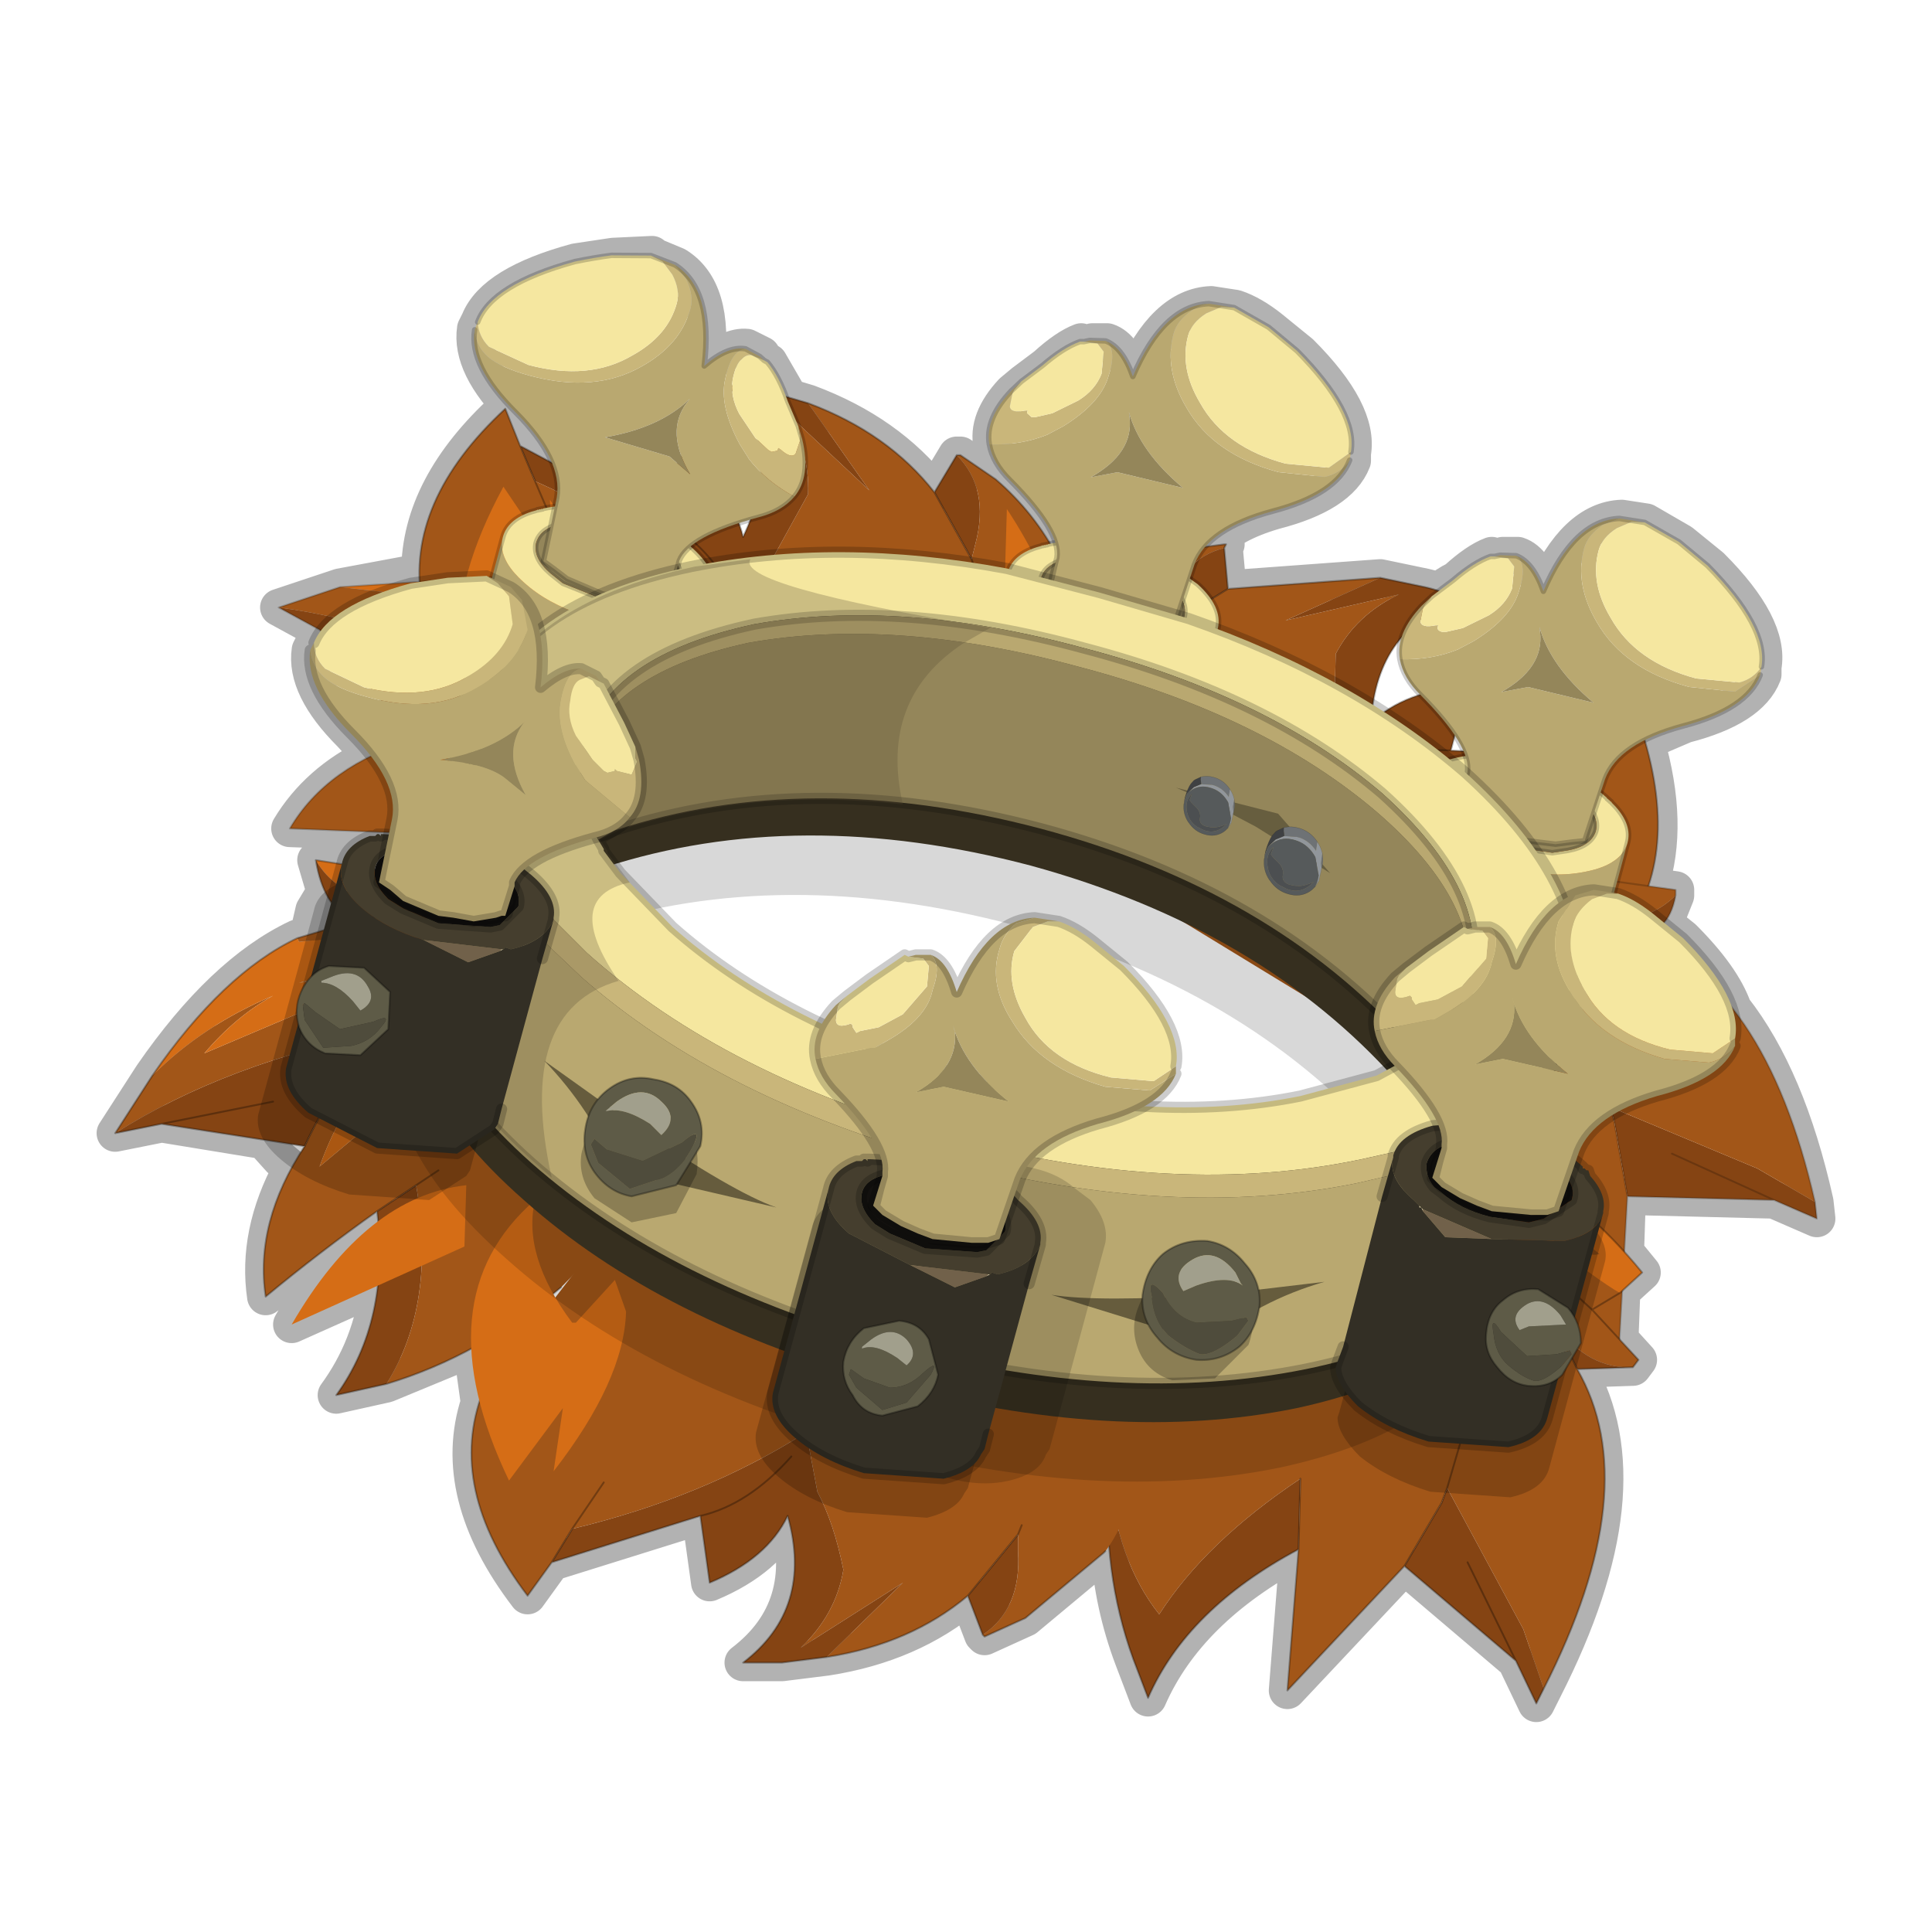 <?xml version="1.0" encoding="UTF-8" standalone="no"?>
<svg xmlns:xlink="http://www.w3.org/1999/xlink" height="520.0px" width="520.0px" xmlns="http://www.w3.org/2000/svg">
  <g transform="matrix(10.0, 0.0, 0.0, 10.0, 0.0, 0.0)">
    <use height="52.0" transform="matrix(1.0, 0.0, 0.0, 1.0, 0.0, 0.0)" width="52.0" xlink:href="#shape0"/>
    <use height="37.75" transform="matrix(0.473, 0.127, -0.127, 0.473, 14.248, 3.11)" width="73.45" xlink:href="#sprite0"/>
    <use height="31.15" transform="matrix(1.0, 0.0, 0.0, 1.0, 3.1, 14.7)" width="41.1" xlink:href="#shape2"/>
    <use height="12.25" transform="matrix(-0.029, -0.17, -0.12, 0.075, 35.716, 23.703)" width="11.6" xlink:href="#sprite1"/>
    <use height="12.25" transform="matrix(-0.025, -0.147, -0.104, 0.065, 33.327, 22.145)" width="11.6" xlink:href="#sprite1"/>
    <use height="14.3" transform="matrix(1.0, 0.0, 0.0, 1.0, 8.0, 23.8)" width="38.85" xlink:href="#shape4"/>
  </g>
  <defs>
    <g id="shape0" transform="matrix(1.0, 0.0, 0.0, 1.0, 0.0, 0.0)">
      <path d="M52.0 0.0 L52.0 52.0 0.0 52.0 0.0 0.0 52.0 0.0" fill="#8e7549" fill-opacity="0.0" fill-rule="evenodd" stroke="none"/>
      <path d="M47.45 17.95 Q47.65 16.85 46.05 15.25 L45.25 14.6 44.3 14.05 43.65 13.95 Q42.4 14.0 41.55 15.95 41.3 15.1 40.85 14.95 L40.45 14.95 40.3 15.0 40.25 15.0 40.15 14.95 Q39.75 15.1 39.2 15.6 38.9 15.75 38.75 15.9 L38.35 15.8 37.15 15.55 33.05 15.85 32.95 14.75 33.0 14.65 32.95 14.65 32.6 14.7 Q33.1 14.1 34.3 13.75 36.05 13.3 36.4 12.4 L36.4 12.2 Q36.6 11.1 35.0 9.5 L34.2 8.85 Q33.7 8.45 33.25 8.3 L32.6 8.2 Q31.35 8.25 30.5 10.2 30.25 9.35 29.8 9.2 L29.4 9.2 29.25 9.25 29.2 9.25 29.1 9.2 Q28.7 9.35 28.15 9.85 L27.55 10.3 27.25 10.55 Q26.55 11.3 26.7 12.0 26.8 12.5 27.25 12.95 28.2 13.95 28.45 14.6 L28.3 14.65 Q27.65 13.65 26.8 12.9 L25.85 12.25 25.75 12.25 25.15 13.25 Q23.9 11.65 21.75 10.85 L21.25 10.7 20.7 9.75 20.6 9.7 20.5 9.55 20.1 9.35 Q19.65 9.3 19.0 9.85 19.25 7.8 18.2 7.15 L17.6 6.9 17.55 6.85 16.5 6.9 15.5 7.05 Q13.3 7.65 12.9 8.65 L12.8 8.85 Q12.65 9.85 13.9 11.1 L14.9 12.5 14.0 12.0 13.6 11.0 Q11.3 13.1 11.3 15.4 L9.15 15.8 7.5 16.35 8.6 16.95 8.65 17.0 8.45 17.3 8.35 17.5 Q8.2 18.5 9.45 19.75 L10.0 20.35 Q8.55 21.05 7.8 22.3 L10.5 22.4 10.3 22.45 10.25 22.45 10.25 22.5 10.2 22.45 10.15 22.45 10.1 22.5 9.95 22.5 Q9.3 22.75 9.2 23.25 L8.5 23.15 8.75 24.0 8.45 24.5 8.3 25.15 8.0 25.25 Q6.0 26.2 4.1 28.95 L3.1 30.5 4.35 30.25 7.1 30.7 7.55 31.2 7.85 31.45 Q6.9 33.2 7.15 34.9 L10.15 32.6 10.2 32.9 Q8.9 33.8 7.85 35.65 L10.2 34.6 Q10.0 36.25 9.05 37.55 L10.4 37.25 12.7 36.3 12.9 37.75 Q12.1 40.2 14.2 42.95 L14.85 42.05 18.85 40.8 19.1 42.6 Q20.65 41.95 21.2 40.8 21.9 43.3 20.0 44.75 L21.05 44.75 22.25 44.6 Q24.5 44.25 26.05 42.95 L26.45 44.0 26.5 44.05 27.6 43.55 29.7 41.8 29.75 41.75 29.85 41.65 Q29.95 43.2 30.5 44.65 L30.9 45.7 Q31.95 43.3 34.95 41.7 L34.65 45.5 37.8 42.15 40.8 44.7 41.35 45.85 41.55 45.45 Q44.3 40.05 42.45 36.85 L43.95 36.8 44.1 36.6 43.6 36.05 43.65 34.75 44.2 34.25 43.75 33.7 43.8 32.2 47.75 32.3 48.9 32.8 48.85 32.35 Q48.1 29.0 46.65 27.15 46.35 26.3 45.3 25.25 L44.8 24.85 45.1 24.1 45.1 23.95 44.4 23.85 Q44.95 22.2 44.3 19.95 L45.35 19.5 Q47.1 19.05 47.45 18.15 L47.45 17.95 Z" fill="none" stroke="#000000" stroke-linecap="round" stroke-linejoin="round" stroke-opacity="0.302" stroke-width="1.0"/>
      <path d="M14.4 12.95 Q17.75 14.45 20.05 16.75 L20.7 15.2 21.75 13.3 Q21.8 12.05 21.05 11.0 L23.4 13.2 21.75 10.85 Q23.9 11.65 25.15 13.25 L26.15 15.05 26.25 14.65 Q26.65 13.15 25.75 12.25 L25.85 12.25 26.8 12.9 Q27.85 13.8 28.5 15.05 L28.55 15.05 Q29.3 16.5 29.35 21.35 L14.2 21.75 11.35 16.2 Q10.9 13.5 13.6 11.0 L14.0 12.0 14.4 12.95 15.0 14.35 14.4 12.95 M26.25 15.35 L26.15 15.05 26.25 15.35" fill="#a25618" fill-rule="evenodd" stroke="none"/>
      <path d="M17.75 14.0 L18.3 12.25 Q19.7 13.2 20.0 14.45 21.15 12.05 19.55 10.35 L20.55 10.5 21.75 10.85 23.4 13.2 21.05 11.0 Q21.8 12.05 21.75 13.3 L20.7 15.2 20.05 16.75 Q17.75 14.45 14.4 12.95 L14.0 12.0 17.75 14.0 Q18.95 14.5 19.8 16.05 18.95 14.5 17.75 14.0 M25.15 13.25 L25.75 12.25 Q26.65 13.15 26.25 14.65 L26.15 15.05 25.15 13.25" fill="#854413" fill-rule="evenodd" stroke="none"/>
      <path d="M25.75 12.25 L25.8 12.25 25.85 12.25 25.75 12.25" fill="#945013" fill-rule="evenodd" stroke="none"/>
      <path d="M21.75 10.85 L20.55 10.5 19.55 10.35 Q21.15 12.05 20.0 14.45 19.7 13.2 18.3 12.25 L17.75 14.0 Q18.95 14.5 19.8 16.05 M21.75 10.85 Q23.9 11.65 25.15 13.25 L25.75 12.25 25.8 12.25 25.85 12.25 26.8 12.9 Q27.85 13.8 28.5 15.05 L28.55 15.05 M11.35 16.2 Q10.9 13.5 13.6 11.0 L14.0 12.0 17.75 14.0 M26.15 15.05 L26.25 15.35 M26.15 15.05 L25.15 13.25 M14.0 12.0 L14.4 12.95 15.0 14.35" fill="none" stroke="#000000" stroke-linecap="round" stroke-linejoin="round" stroke-opacity="0.302" stroke-width="0.05"/>
      <path d="M27.1 13.7 Q29.25 16.95 28.4 19.55 L26.95 18.8 27.1 13.7 M14.8 13.45 Q16.55 15.95 16.55 17.8 L16.2 18.7 15.2 17.4 15.05 17.45 Q13.65 19.2 13.9 20.65 10.95 17.9 13.55 13.1 L14.9 15.1 14.8 13.45" fill="#d56d16" fill-rule="evenodd" stroke="none"/>
      <path d="M42.5 21.05 L35.65 21.45 35.9 19.8 35.95 17.6 Q36.5 16.55 37.65 16.0 L34.6 16.7 37.15 15.55 33.05 15.85 31.25 16.95 31.35 16.55 Q31.75 15.05 32.95 14.75 L32.95 14.65 31.8 14.8 Q30.45 15.0 29.2 15.75 L29.15 15.75 Q27.8 16.6 25.35 20.85 L38.3 28.75 43.55 25.3 Q45.3 23.2 44.2 19.7 L43.3 20.4 42.5 21.05 41.3 21.95 42.5 21.05 M31.05 17.15 L31.25 16.95 31.05 17.15" fill="#a25618" fill-rule="evenodd" stroke="none"/>
      <path d="M37.15 15.55 L34.6 16.7 37.65 16.0 Q36.5 16.55 35.95 17.6 L35.9 19.8 35.65 21.45 42.5 21.05 43.3 20.4 39.05 20.2 39.5 18.45 Q37.8 18.6 36.9 19.45 37.05 16.85 39.35 16.15 38.8 15.9 38.35 15.8 L37.15 15.55 M36.3 20.95 Q37.75 20.1 39.05 20.2 37.75 20.1 36.3 20.95 M32.95 14.75 Q31.75 15.05 31.35 16.55 L31.25 16.95 33.05 15.85 32.95 14.75" fill="#854413" fill-rule="evenodd" stroke="none"/>
      <path d="M32.95 14.75 L33.0 14.65 32.95 14.65 32.95 14.75" fill="#945013" fill-rule="evenodd" stroke="none"/>
      <path d="M37.15 15.55 L38.35 15.8 Q38.8 15.9 39.35 16.15 37.05 16.85 36.9 19.45 37.8 18.6 39.5 18.45 L39.05 20.2 Q37.75 20.1 36.3 20.95 M32.95 14.65 L31.8 14.8 Q30.45 15.0 29.2 15.75 L29.15 15.75 M43.55 25.3 Q45.3 23.2 44.2 19.7 L43.3 20.4 39.05 20.2 M32.95 14.75 L33.0 14.65 32.95 14.65 M31.25 16.95 L31.05 17.15 M33.05 15.85 L32.95 14.75 M31.25 16.95 L33.05 15.85 37.15 15.55 M43.3 20.4 L42.5 21.05 41.3 21.95" fill="none" stroke="#000000" stroke-linecap="round" stroke-linejoin="round" stroke-opacity="0.302" stroke-width="0.05"/>
      <path d="M41.9 21.25 Q39.15 22.55 38.25 24.1 L38.1 25.1 39.6 24.5 39.65 24.55 Q40.05 26.8 39.1 27.95 42.95 27.0 43.15 21.5 L41.0 22.6 41.9 21.25 M31.1 15.3 Q27.65 17.05 27.0 19.75 L28.65 19.8 31.1 15.3" fill="#d56d16" fill-rule="evenodd" stroke="none"/>
      <path d="M16.25 14.2 Q16.0 15.45 17.45 16.85 L15.95 16.05 Q15.6 15.25 16.25 14.2 M43.35 29.8 L47.3 31.45 48.85 32.35 48.9 32.8 47.75 32.3 43.8 32.2 43.45 30.2 43.35 29.8 M43.95 25.15 L42.8 24.7 Q44.25 24.95 45.1 24.1 44.9 25.2 43.95 25.15 M45.0 31.05 L47.75 32.3 45.0 31.05 M36.1 35.35 Q37.75 37.05 39.55 37.35 39.25 35.1 40.1 32.15 L41.35 33.65 Q40.05 36.8 40.75 39.35 L39.8 38.75 Q37.6 37.55 36.1 35.35 M7.5 16.35 Q10.95 16.8 14.8 18.9 13.1 18.95 11.15 19.9 L8.6 16.95 7.5 16.35 M11.25 18.45 L8.6 16.95 11.25 18.45 M12.8 22.6 Q11.2 25.4 8.75 26.2 L7.5 25.6 Q9.95 25.0 11.55 22.45 L12.8 22.6" fill="#854413" fill-rule="evenodd" stroke="none"/>
      <path d="M16.25 14.2 L18.65 16.8 18.95 18.05 17.45 16.85 Q16.0 15.45 16.25 14.2 M43.5 22.85 L40.55 23.0 Q42.25 22.8 42.5 22.35 L38.45 22.5 38.35 22.25 38.45 22.2 38.4 22.15 39.2 21.95 43.7 22.05 43.5 22.85 M16.75 19.85 L16.5 20.15 16.75 19.85 16.9 19.95 16.5 20.15 15.5 20.6 15.9 20.7 15.5 21.35 14.25 21.5 Q13.1 21.3 12.9 20.95 L15.0 20.6 11.05 20.55 Q14.2 18.75 16.75 19.85 M14.5 15.45 L14.5 15.55 Q16.75 17.0 16.5 17.7 L15.8 17.35 15.7 17.25 Q14.85 16.7 13.8 16.45 L16.15 17.95 10.65 16.25 Q11.95 16.1 13.1 16.25 L9.15 15.8 14.5 15.45" fill="#d56d16" fill-rule="evenodd" stroke="none"/>
      <path d="M17.45 16.85 L18.95 18.05 19.1 18.8 Q17.7 19.2 16.75 19.85 14.2 18.75 11.05 20.55 L15.0 20.6 12.9 20.95 Q13.1 21.3 14.25 21.5 L15.5 21.35 15.2 22.1 Q14.6 24.4 16.95 26.9 L14.05 27.2 Q11.2 27.25 8.75 26.2 11.2 25.4 12.8 22.6 L11.55 22.45 7.8 22.3 Q8.8 20.6 11.15 19.9 13.1 18.95 14.8 18.9 10.95 16.8 7.5 16.35 L9.15 15.8 13.1 16.25 Q11.95 16.1 10.65 16.25 L16.15 17.95 13.8 16.45 Q14.85 16.7 15.7 17.25 L15.8 17.35 16.5 17.7 Q16.75 17.0 14.5 15.55 L14.5 15.45 15.95 16.05 17.45 16.85 M38.4 22.15 L38.45 22.2 38.35 22.25 38.45 22.5 42.5 22.35 Q42.25 22.8 40.55 23.0 L43.5 22.85 43.3 23.7 42.5 23.7 43.3 23.7 45.1 23.95 45.1 24.1 Q44.25 24.95 42.8 24.7 L43.95 25.15 Q47.5 26.4 48.85 32.35 L47.3 31.45 43.35 29.8 42.85 28.7 Q42.2 27.5 41.25 26.8 42.2 27.5 42.85 28.7 L43.35 29.8 43.45 30.2 43.8 32.2 43.55 36.75 41.35 33.65 40.1 32.15 Q39.25 35.1 39.55 37.35 37.75 37.05 36.1 35.35 L35.8 35.0 34.8 32.9 36.25 32.7 Q40.6 31.8 41.3 29.1 41.6 27.95 41.25 26.8 40.65 25.2 38.75 23.45 L37.5 22.45 38.4 22.15 M41.85 24.25 L42.8 24.7 41.85 24.25 M15.9 20.7 L15.5 20.6 16.5 20.15 15.9 20.7 M17.25 19.35 Q16.05 18.85 14.8 18.9 16.05 18.85 17.25 19.35 M13.55 22.7 L12.8 22.6 13.55 22.7" fill="#a25618" fill-rule="evenodd" stroke="none"/>
      <path d="M18.65 16.8 L16.25 14.2 Q15.6 15.25 15.95 16.05 L17.45 16.85 18.95 18.05 M43.5 22.85 L43.7 22.05 39.2 21.95 38.4 22.15 37.5 22.45 M41.25 26.8 Q42.2 27.5 42.85 28.7 L43.35 29.8 M48.85 32.35 Q47.5 26.4 43.95 25.15 L42.8 24.7 41.85 24.25 M43.3 23.7 L42.5 23.7 M43.3 23.7 L43.5 22.85 M45.1 24.1 L45.1 23.95 43.3 23.7 M43.8 32.2 L43.45 30.2 43.35 29.8 M41.35 33.65 L43.55 36.75 43.8 32.2 47.75 32.3 45.0 31.05 M48.85 32.35 L48.9 32.8 47.75 32.3 M35.8 35.0 L36.1 35.35 M40.1 32.15 L41.35 33.65 Q40.05 36.8 40.75 39.35 L39.8 38.75 Q37.6 37.55 36.1 35.35 M41.25 26.8 L41.05 26.65 M9.15 15.8 L7.5 16.35 8.6 16.95 11.25 18.45 M14.8 18.9 Q16.05 18.85 17.25 19.35 M45.1 24.1 Q44.9 25.2 43.95 25.15 M12.8 22.6 L11.55 22.45 Q9.95 25.0 7.5 25.6 L8.75 26.2 Q11.2 27.25 14.05 27.2 M8.6 16.95 L11.15 19.9 Q13.1 18.95 14.8 18.9 M11.15 19.9 Q8.8 20.6 7.8 22.3 L11.55 22.45 M14.5 15.45 L9.15 15.8 M15.95 16.05 L14.5 15.45 M12.8 22.6 L13.55 22.7" fill="none" stroke="#000000" stroke-linecap="round" stroke-linejoin="round" stroke-opacity="0.2" stroke-width="0.05"/>
      <path d="M37.5 22.45 L38.75 23.45 Q40.65 25.2 41.25 26.8 41.6 27.95 41.3 29.1 40.6 31.8 36.25 32.7 L34.8 32.9 M16.75 19.85 Q17.7 19.2 19.1 18.8 M16.5 20.15 L16.75 19.85 M15.5 21.35 L15.9 20.7 M16.95 26.9 Q14.6 24.4 15.2 22.1 L15.5 21.35 M16.5 20.15 L15.9 20.7" fill="none" stroke="#000000" stroke-linecap="round" stroke-linejoin="round" stroke-opacity="0.2" stroke-width="0.3"/>
    </g>
    <g id="sprite0" transform="matrix(1.0, 0.0, 0.0, 1.0, 0.15, 0.15)">
      <use height="37.75" transform="matrix(1.0, 0.0, 0.0, 1.0, -0.15, -0.15)" width="73.45" xlink:href="#shape1"/>
    </g>
    <g id="shape1" transform="matrix(1.0, 0.0, 0.0, 1.0, 0.15, 0.15)">
      <path d="M31.75 17.35 L31.75 29.0 Q31.8 30.2 33.5 31.05 35.25 31.95 37.75 31.95 40.25 31.95 42.0 31.05 43.45 30.3 43.65 29.3 L43.7 29.0 43.7 28.1 43.7 19.55 43.7 17.35 Q43.65 18.55 42.0 19.4 L41.6 19.6 41.55 19.65 41.5 19.65 39.8 20.85 37.15 20.3 Q35.05 20.2 33.5 19.4 31.8 18.55 31.75 17.35" fill="#b9a870" fill-rule="evenodd" stroke="none"/>
      <path d="M43.7 17.35 L43.7 17.25 Q43.65 16.05 42.0 15.2 L40.8 14.75 37.75 14.3 Q35.25 14.3 33.5 15.2 L33.45 15.25 33.4 15.25 33.35 15.3 33.3 15.3 33.25 15.35 33.2 15.35 33.15 15.4 32.9 15.55 Q31.75 16.3 31.75 17.3 L31.75 17.35 Q31.8 18.55 33.5 19.4 35.05 20.2 37.15 20.3 L37.2 20.3 41.4 19.7 41.5 19.65 41.6 19.6 42.0 19.4 Q43.65 18.55 43.7 17.35 M41.75 17.15 Q41.75 17.85 41.0 18.35 L40.6 18.55 Q39.4 19.15 37.7 19.15 L35.6 18.9 34.8 18.55 Q33.65 18.0 33.6 17.15 33.6 16.25 34.8 15.7 36.0 15.1 37.7 15.1 39.4 15.1 40.6 15.7 41.75 16.25 41.75 17.15" fill="#f5e79f" fill-rule="evenodd" stroke="none"/>
      <path d="M41.75 17.15 Q41.75 16.25 40.6 15.7 39.4 15.1 37.7 15.1 36.0 15.1 34.8 15.7 33.6 16.25 33.6 17.15 33.65 18.0 34.8 18.55 L35.6 18.9 37.7 19.15 Q39.4 19.15 40.6 18.55 L41.0 18.35 Q41.75 17.85 41.75 17.15" fill="#94865a" fill-rule="evenodd" stroke="none"/>
      <path d="M41.6 19.6 L41.5 19.65 41.4 19.7 37.2 20.3 37.15 20.3 39.8 20.85 41.5 19.65 41.55 19.65 41.6 19.6" fill="#fbf2d0" fill-rule="evenodd" stroke="none"/>
      <path d="M43.7 17.35 L43.7 17.25 Q43.65 16.05 42.0 15.2 L40.8 14.75 37.75 14.3 Q35.25 14.3 33.5 15.2 L33.45 15.25 33.4 15.25 33.35 15.3 33.3 15.3 33.25 15.35 33.2 15.35 33.15 15.4 32.9 15.55 Q31.75 16.3 31.75 17.3 L31.75 17.35 31.75 29.0 Q31.8 30.2 33.5 31.05 35.25 31.95 37.75 31.95 40.25 31.95 42.0 31.05 43.45 30.3 43.65 29.3 L43.7 29.0 43.7 28.1 M43.7 19.55 L43.7 17.35 M41.75 17.15 Q41.75 16.25 40.6 15.7 39.4 15.1 37.7 15.1 36.0 15.1 34.8 15.7 33.6 16.25 33.6 17.15 33.65 18.0 34.8 18.55 L35.6 18.9 37.7 19.15 Q39.4 19.15 40.6 18.55 L41.0 18.35 Q41.75 17.85 41.75 17.15" fill="none" stroke="#000000" stroke-linecap="round" stroke-linejoin="round" stroke-opacity="0.2" stroke-width="0.3"/>
      <path d="M68.5 22.85 L68.5 34.5 Q68.45 35.7 66.75 36.55 65.0 37.45 62.5 37.45 60.0 37.45 58.25 36.55 56.8 35.8 56.6 34.8 L56.55 34.5 56.55 33.6 56.55 25.05 56.55 22.85 Q56.6 24.05 58.25 24.9 L58.65 25.1 58.7 25.15 58.75 25.15 60.45 26.35 63.1 25.8 Q65.2 25.7 66.75 24.9 68.45 24.05 68.5 22.85" fill="#b9a870" fill-rule="evenodd" stroke="none"/>
      <path d="M56.55 22.85 L56.55 22.75 Q56.6 21.55 58.25 20.7 58.8 20.4 59.45 20.25 L62.5 19.8 Q65.0 19.8 66.75 20.7 L66.8 20.75 66.85 20.75 66.9 20.8 66.95 20.8 67.0 20.85 67.05 20.85 67.1 20.9 67.35 21.05 Q68.5 21.8 68.5 22.8 L68.5 22.85 Q68.45 24.05 66.75 24.9 65.2 25.7 63.1 25.8 L63.05 25.8 58.85 25.2 58.75 25.15 58.65 25.1 58.25 24.9 Q56.6 24.05 56.55 22.85 M59.65 21.2 Q58.5 21.75 58.5 22.65 58.5 23.35 59.25 23.85 L59.65 24.05 Q60.85 24.65 62.55 24.65 L64.65 24.4 65.45 24.05 Q66.6 23.5 66.65 22.65 66.65 21.75 65.45 21.2 64.25 20.6 62.55 20.6 60.85 20.6 59.65 21.2" fill="#f5e79f" fill-rule="evenodd" stroke="none"/>
      <path d="M59.65 21.2 Q60.85 20.6 62.55 20.6 64.25 20.6 65.45 21.2 66.65 21.75 66.65 22.65 66.6 23.5 65.45 24.05 L64.65 24.4 62.55 24.65 Q60.85 24.65 59.65 24.05 L59.25 23.85 Q58.5 23.35 58.5 22.65 58.5 21.75 59.65 21.2" fill="#94865a" fill-rule="evenodd" stroke="none"/>
      <path d="M58.65 25.1 L58.75 25.15 58.85 25.2 63.05 25.8 63.1 25.8 60.45 26.35 58.75 25.15 58.7 25.15 58.65 25.1" fill="#fbf2d0" fill-rule="evenodd" stroke="none"/>
      <path d="M56.55 22.85 L56.55 22.75 Q56.6 21.55 58.25 20.7 58.8 20.4 59.45 20.25 L62.5 19.8 Q65.0 19.8 66.75 20.7 L66.8 20.75 66.85 20.75 66.9 20.8 66.95 20.8 67.0 20.85 67.05 20.85 67.1 20.9 67.35 21.05 Q68.5 21.8 68.5 22.8 L68.5 22.85 68.5 34.5 Q68.45 35.7 66.75 36.55 65.0 37.45 62.5 37.45 60.0 37.45 58.25 36.55 56.8 35.8 56.6 34.8 L56.55 34.5 56.55 33.6 M56.55 25.05 L56.55 22.85 M59.65 21.2 Q60.85 20.6 62.55 20.6 64.25 20.6 65.45 21.2 66.65 21.75 66.65 22.65 66.6 23.5 65.45 24.05 L64.65 24.4 62.55 24.65 Q60.85 24.65 59.65 24.05 L59.25 23.85 Q58.5 23.35 58.5 22.65 58.5 21.75 59.65 21.2" fill="none" stroke="#000000" stroke-linecap="round" stroke-linejoin="round" stroke-opacity="0.2" stroke-width="0.3"/>
      <path d="M4.45 22.65 L4.45 34.3 Q4.5 35.5 6.2 36.35 7.95 37.25 10.45 37.25 12.95 37.25 14.7 36.35 16.15 35.6 16.35 34.6 L16.4 34.3 16.4 33.4 16.4 24.85 16.4 22.65 Q16.35 23.85 14.7 24.7 L14.3 24.9 14.25 24.95 14.2 24.95 12.5 26.15 9.85 25.6 Q7.75 25.5 6.2 24.7 4.5 23.85 4.45 22.65" fill="#b9a870" fill-rule="evenodd" stroke="none"/>
      <path d="M16.4 22.65 L16.4 22.55 Q16.35 21.35 14.7 20.5 14.15 20.2 13.5 20.05 L10.45 19.6 Q7.95 19.6 6.2 20.5 L6.15 20.55 6.1 20.55 6.05 20.6 6.0 20.6 5.95 20.65 5.9 20.65 5.85 20.7 5.6 20.85 Q4.45 21.6 4.45 22.6 L4.45 22.65 Q4.5 23.85 6.2 24.7 7.75 25.5 9.85 25.6 L9.9 25.6 14.1 25.0 14.2 24.95 14.3 24.9 14.7 24.7 Q16.35 23.85 16.4 22.65 M13.7 23.65 L13.3 23.85 Q12.1 24.45 10.4 24.45 L8.3 24.2 7.5 23.85 Q6.35 23.3 6.3 22.45 6.3 21.55 7.5 21.0 8.7 20.4 10.4 20.4 12.1 20.4 13.3 21.0 14.45 21.55 14.45 22.45 14.45 23.15 13.7 23.65" fill="#f5e79f" fill-rule="evenodd" stroke="none"/>
      <path d="M13.7 23.65 Q14.45 23.15 14.45 22.45 14.45 21.55 13.3 21.0 12.1 20.4 10.4 20.4 8.7 20.4 7.5 21.0 6.3 21.55 6.3 22.45 6.35 23.3 7.5 23.85 L8.3 24.2 10.4 24.45 Q12.1 24.45 13.3 23.85 L13.7 23.65" fill="#94865a" fill-rule="evenodd" stroke="none"/>
      <path d="M14.3 24.9 L14.2 24.95 14.1 25.0 9.9 25.6 9.85 25.6 12.5 26.15 14.2 24.95 14.25 24.95 14.3 24.9" fill="#fbf2d0" fill-rule="evenodd" stroke="none"/>
      <path d="M16.4 22.65 L16.4 22.55 Q16.35 21.35 14.7 20.5 14.15 20.2 13.5 20.05 L10.45 19.6 Q7.95 19.6 6.2 20.5 L6.15 20.55 6.1 20.55 6.05 20.6 6.0 20.6 5.95 20.65 5.9 20.65 5.85 20.7 5.6 20.85 Q4.45 21.6 4.45 22.6 L4.45 22.65 4.45 34.3 Q4.5 35.5 6.2 36.35 7.95 37.25 10.45 37.25 12.95 37.25 14.7 36.35 16.15 35.6 16.35 34.6 L16.4 34.3 16.4 33.4 M16.4 24.85 L16.4 22.65 M13.7 23.65 Q14.45 23.15 14.45 22.45 14.45 21.55 13.3 21.0 12.1 20.4 10.4 20.4 8.7 20.4 7.5 21.0 6.3 21.55 6.3 22.45 6.35 23.3 7.5 23.85 L8.3 24.2 10.4 24.45 Q12.1 24.45 13.3 23.85 L13.7 23.65" fill="none" stroke="#000000" stroke-linecap="round" stroke-linejoin="round" stroke-opacity="0.2" stroke-width="0.3"/>
      <path d="M14.65 9.15 Q13.9 9.45 14.0 11.05 14.05 12.55 15.7 14.3 L16.35 14.9 16.4 14.95 Q17.65 15.9 19.35 16.3 18.9 17.25 17.75 17.9 14.3 19.9 14.15 21.35 L14.15 21.55 14.1 23.25 13.95 23.35 13.55 23.55 12.4 24.0 11.4 24.15 10.55 24.2 8.45 23.9 7.6 23.55 6.95 23.3 6.75 19.75 Q6.55 17.65 3.35 15.8 0.2 14.0 0.0 12.0 0.3 12.85 1.1 13.25 1.95 13.65 3.6 13.65 7.3 13.65 9.4 11.55 11.15 9.85 11.15 7.8 11.15 7.05 10.5 6.3 L9.7 5.7 Q12.1 6.45 12.7 10.65 13.65 9.25 14.65 9.15 M12.4 12.6 Q11.25 14.55 8.45 15.85 L12.15 15.95 13.5 16.6 Q11.55 14.7 12.3 12.85 L12.4 12.6" fill="#b9a870" fill-rule="evenodd" stroke="none"/>
      <path d="M12.4 12.6 L12.3 12.85 Q11.55 14.7 13.5 16.6 L12.15 15.95 8.45 15.85 Q11.25 14.55 12.4 12.6" fill="#94865a" fill-rule="evenodd" stroke="none"/>
      <path d="M15.8 9.5 L15.05 9.4 Q14.75 9.45 14.6 9.75 14.35 10.05 14.4 10.95 14.5 11.9 15.25 12.7 L16.45 13.75 17.3 14.2 17.5 14.25 17.8 14.1 17.8 13.95 17.95 14.0 Q18.65 14.35 18.8 14.0 L18.85 13.25 18.8 13.05 18.55 12.5 18.95 13.15 Q19.95 15.0 19.35 16.3 17.65 15.9 16.4 14.95 L16.35 14.9 15.7 14.3 Q14.05 12.55 14.0 11.05 13.9 9.45 14.65 9.15 L15.5 9.35 15.8 9.5 M9.7 5.7 L10.5 6.3 Q11.15 7.05 11.15 7.8 11.15 9.85 9.4 11.55 7.3 13.65 3.6 13.65 1.95 13.65 1.1 13.25 0.3 12.85 0.0 12.0 L0.05 11.55 Q0.3 12.3 1.0 12.7 L3.35 13.1 Q6.8 13.1 8.75 11.1 10.35 9.55 10.35 7.7 10.35 6.95 9.7 6.25 L9.0 5.7 8.3 5.55 9.7 5.7" fill="#c9b67a" fill-rule="evenodd" stroke="none"/>
      <path d="M18.55 12.5 L18.8 13.05 18.85 13.25 18.8 14.0 Q18.65 14.35 17.95 14.0 L17.8 13.95 17.8 14.1 17.5 14.25 17.3 14.2 16.45 13.75 15.25 12.7 Q14.5 11.9 14.4 10.95 14.35 10.05 14.6 9.75 14.75 9.45 15.05 9.4 L15.8 9.5 16.0 9.55 Q16.8 10.1 17.65 11.35 L18.55 12.5 M8.3 5.55 L9.0 5.7 9.7 6.25 Q10.35 6.95 10.35 7.7 10.35 9.55 8.75 11.1 6.8 13.1 3.35 13.1 L1.0 12.7 Q0.3 12.3 0.05 11.55 0.25 9.35 4.35 6.95 5.35 6.45 6.2 6.1 L8.3 5.55" fill="#f5e7a0" fill-rule="evenodd" stroke="none"/>
      <path d="M18.55 12.5 L17.65 11.35 Q16.8 10.1 16.0 9.55 L15.8 9.5 15.5 9.35 14.65 9.15 M19.35 16.3 Q19.95 15.0 18.95 13.15 L18.55 12.5 M9.7 5.7 Q12.1 6.45 12.7 10.65 13.65 9.25 14.65 9.15 M9.7 5.7 L8.3 5.55 M0.0 12.0 Q0.2 14.0 3.35 15.8 6.55 17.65 6.75 19.75 L6.95 23.3 7.6 23.55 8.45 23.9 10.55 24.2 11.4 24.15 12.4 24.0 13.55 23.55 13.95 23.35 14.1 23.25 14.15 21.55 14.15 21.35 Q14.3 19.9 17.75 17.9 18.9 17.25 19.35 16.3 M0.05 11.55 Q0.25 9.35 4.35 6.95 5.35 6.45 6.2 6.1 L8.3 5.55 M14.15 21.55 L14.15 22.3 14.15 23.2 14.1 23.25" fill="none" stroke="#000000" stroke-linecap="round" stroke-linejoin="round" stroke-opacity="0.2" stroke-width="0.3"/>
      <path d="M63.45 5.7 Q61.05 6.45 60.45 10.65 59.5 9.25 58.5 9.15 59.25 9.45 59.15 11.05 59.1 12.55 57.45 14.3 L56.8 14.9 56.75 14.95 Q55.5 15.9 53.8 16.3 54.25 17.25 55.4 17.9 58.85 19.9 59.0 21.35 L59.0 21.55 59.05 23.25 59.2 23.35 59.6 23.55 60.75 24.0 61.75 24.15 62.6 24.2 64.7 23.9 65.55 23.55 66.2 23.3 66.4 19.75 Q66.6 17.65 69.8 15.8 72.95 14.0 73.15 12.0 L72.05 13.25 69.55 13.65 Q65.85 13.65 63.75 11.55 62.0 9.85 62.0 7.8 62.0 7.05 62.65 6.3 L63.45 5.7 M60.75 12.6 Q61.9 14.55 64.7 15.85 L61.0 15.95 59.65 16.6 Q61.6 14.7 60.85 12.85 L60.75 12.6" fill="#b9a870" fill-rule="evenodd" stroke="none"/>
      <path d="M60.75 12.6 L60.85 12.85 Q61.6 14.7 59.65 16.6 L61.0 15.95 64.7 15.85 Q61.9 14.55 60.75 12.6" fill="#94865a" fill-rule="evenodd" stroke="none"/>
      <path d="M58.5 9.15 L57.65 9.35 57.35 9.5 58.1 9.4 58.55 9.75 58.75 10.95 Q58.65 11.9 57.9 12.7 L56.7 13.75 55.85 14.2 55.65 14.25 Q55.4 14.25 55.35 14.1 L55.35 13.95 55.2 14.0 Q54.5 14.35 54.35 14.0 L54.3 13.25 54.35 13.05 54.6 12.5 54.2 13.15 Q53.2 15.0 53.8 16.3 55.5 15.9 56.75 14.95 L56.8 14.9 57.45 14.3 Q59.1 12.55 59.15 11.05 59.25 9.45 58.5 9.15 M73.15 12.0 L73.1 11.55 Q72.85 12.3 72.15 12.7 L69.8 13.1 Q66.35 13.1 64.4 11.1 62.8 9.55 62.8 7.7 62.8 6.95 63.45 6.25 L64.15 5.7 64.85 5.55 63.45 5.7 62.65 6.3 Q62.0 7.05 62.0 7.8 62.0 9.85 63.75 11.55 65.85 13.65 69.55 13.65 L72.05 13.25 73.15 12.0" fill="#c9b67a" fill-rule="evenodd" stroke="none"/>
      <path d="M57.35 9.5 L57.15 9.55 Q56.35 10.1 55.5 11.35 L54.6 12.5 54.35 13.05 54.3 13.25 54.35 14.0 Q54.5 14.35 55.2 14.0 L55.35 13.95 55.35 14.1 Q55.4 14.25 55.65 14.25 L55.85 14.2 56.7 13.75 57.9 12.7 Q58.65 11.9 58.75 10.95 L58.55 9.75 58.1 9.4 57.35 9.5 M73.1 11.55 Q72.9 9.35 68.8 6.95 L66.95 6.1 64.85 5.55 64.15 5.7 63.45 6.25 Q62.8 6.95 62.8 7.7 62.8 9.55 64.4 11.1 66.35 13.1 69.8 13.1 L72.15 12.7 Q72.85 12.3 73.1 11.55" fill="#f5e7a0" fill-rule="evenodd" stroke="none"/>
      <path d="M63.45 5.7 Q61.05 6.45 60.45 10.65 59.5 9.25 58.5 9.15 L57.65 9.35 57.35 9.5 57.15 9.55 Q56.35 10.1 55.5 11.35 L54.6 12.5 54.2 13.15 Q53.2 15.0 53.8 16.3 54.25 17.25 55.4 17.9 58.85 19.9 59.0 21.35 L59.0 21.55 59.0 22.3 59.0 23.2 59.05 23.25 59.2 23.35 59.6 23.55 60.75 24.0 61.75 24.15 62.6 24.2 64.7 23.9 65.55 23.55 66.2 23.3 66.4 19.75 Q66.6 17.65 69.8 15.8 72.95 14.0 73.15 12.0 M73.1 11.55 Q72.9 9.35 68.8 6.95 L66.95 6.1 64.85 5.55 63.45 5.7 M59.05 23.25 L59.0 21.55" fill="none" stroke="#000000" stroke-linecap="round" stroke-linejoin="round" stroke-opacity="0.2" stroke-width="0.3"/>
      <path d="M38.6 0.15 Q36.2 0.9 35.6 5.1 34.65 3.7 33.65 3.6 34.4 3.9 34.3 5.5 34.25 7.0 32.6 8.75 L31.95 9.35 31.9 9.4 Q30.65 10.35 28.95 10.75 29.4 11.7 30.55 12.35 34.0 14.35 34.15 15.8 L34.15 16.0 34.2 17.7 34.35 17.8 34.75 18.0 35.9 18.45 36.9 18.6 37.75 18.65 39.85 18.35 40.7 18.0 41.35 17.75 41.55 14.2 Q41.75 12.1 44.95 10.25 48.1 8.45 48.3 6.45 48.0 7.3 47.2 7.7 L44.7 8.1 Q41.0 8.1 38.9 6.0 37.15 4.3 37.15 2.25 37.15 1.5 37.8 0.75 38.15 0.35 38.6 0.15 M35.9 7.05 Q37.05 9.0 39.85 10.3 L36.15 10.4 34.8 11.05 Q36.75 9.15 36.0 7.3 L35.9 7.05" fill="#b9a870" fill-rule="evenodd" stroke="none"/>
      <path d="M35.9 7.05 L36.0 7.3 Q36.75 9.15 34.8 11.05 L36.15 10.4 39.85 10.3 Q37.05 9.0 35.9 7.05" fill="#94865a" fill-rule="evenodd" stroke="none"/>
      <path d="M33.65 3.6 L32.8 3.8 32.5 3.95 33.25 3.85 33.7 4.2 33.9 5.4 Q33.8 6.35 33.05 7.15 L31.85 8.2 31.0 8.65 30.8 8.7 30.5 8.55 30.5 8.4 30.35 8.45 Q29.65 8.8 29.5 8.45 L29.45 7.7 29.5 7.5 29.75 6.95 29.35 7.6 Q28.35 9.45 28.95 10.75 30.65 10.35 31.9 9.4 L31.95 9.35 32.6 8.75 Q34.25 7.0 34.3 5.5 34.4 3.9 33.65 3.6 M48.3 6.45 L48.25 6.0 47.3 7.15 44.95 7.55 Q41.5 7.55 39.55 5.55 37.95 4.0 37.95 2.15 37.95 1.4 38.6 0.7 L39.3 0.15 40.0 0.0 38.6 0.15 Q38.15 0.35 37.8 0.75 37.15 1.5 37.15 2.25 37.15 4.3 38.9 6.0 41.0 8.1 44.7 8.1 L47.2 7.7 Q48.0 7.3 48.3 6.45" fill="#c9b67a" fill-rule="evenodd" stroke="none"/>
      <path d="M32.5 3.95 L32.3 4.0 Q31.5 4.55 30.65 5.8 L29.75 6.95 29.5 7.5 29.45 7.7 29.5 8.45 Q29.65 8.8 30.35 8.45 L30.5 8.4 30.5 8.55 30.8 8.7 31.0 8.65 31.85 8.2 33.05 7.15 Q33.8 6.35 33.9 5.4 L33.7 4.2 33.25 3.85 32.5 3.95 M48.25 6.0 Q48.05 3.8 43.95 1.4 L42.1 0.55 40.0 0.0 39.3 0.15 38.6 0.7 Q37.95 1.4 37.95 2.15 37.95 4.0 39.55 5.55 41.5 7.55 44.95 7.55 L47.3 7.15 48.25 6.0" fill="#f5e7a0" fill-rule="evenodd" stroke="none"/>
      <path d="M38.6 0.15 Q36.2 0.9 35.6 5.1 34.65 3.7 33.65 3.6 L32.8 3.8 32.5 3.95 32.3 4.0 Q31.5 4.55 30.65 5.8 L29.75 6.95 29.35 7.6 Q28.35 9.45 28.95 10.75 29.4 11.7 30.55 12.35 34.0 14.35 34.15 15.8 L34.15 16.0 34.15 16.75 34.15 17.65 34.2 17.7 34.35 17.8 34.75 18.0 35.9 18.45 36.9 18.6 37.75 18.65 39.85 18.35 40.7 18.0 41.35 17.75 41.55 14.2 Q41.75 12.1 44.95 10.25 48.1 8.45 48.3 6.45 M48.25 6.0 Q48.05 3.8 43.95 1.4 L42.1 0.55 40.0 0.0 38.6 0.15 M34.2 17.7 L34.15 16.0" fill="none" stroke="#000000" stroke-linecap="round" stroke-linejoin="round" stroke-opacity="0.2" stroke-width="0.3"/>
    </g>
    <g id="shape2" transform="matrix(1.0, 0.0, 0.0, 1.0, -3.1, -14.7)">
      <path d="M4.1 28.95 Q5.45 27.6 7.35 26.8 6.35 27.35 5.5 28.35 L10.8 26.1 8.05 26.45 10.05 25.95 10.2 25.9 10.9 25.8 Q10.65 25.05 8.05 25.35 L8.0 25.25 9.5 24.8 11.15 24.5 13.05 24.5 19.85 29.8 15.1 34.65 Q12.9 36.5 10.4 37.25 11.75 35.1 11.2 31.9 L10.15 32.6 Q8.6 33.7 7.15 34.9 6.85 32.9 8.2 30.85 9.1 28.9 10.4 27.75 6.1 28.6 3.1 30.5 L4.1 28.95 M12.55 26.5 Q11.4 26.9 10.4 27.75 11.4 26.9 12.55 26.5 M12.0 28.6 L12.7 27.25 Q9.85 27.95 8.6 31.4 L11.6 28.9 10.15 30.55 11.55 30.1 13.6 28.0 12.0 28.6 M11.8 31.5 L11.2 31.9 11.8 31.5" fill="#a25618" fill-rule="evenodd" stroke="none"/>
      <path d="M8.0 25.25 L8.05 25.35 Q10.65 25.05 10.9 25.8 L10.2 25.9 10.05 25.95 8.05 26.45 10.8 26.1 5.5 28.35 Q6.35 27.35 7.35 26.8 5.45 27.6 4.1 28.95 6.0 26.2 8.0 25.25 M11.15 24.5 Q9.15 24.3 8.5 23.15 L12.0 23.7 13.05 24.5 11.15 24.5 M12.0 28.6 L13.6 28.0 11.55 30.1 10.15 30.55 11.6 28.9 8.6 31.4 Q9.85 27.95 12.7 27.25 L12.0 28.6" fill="#d56d16" fill-rule="evenodd" stroke="none"/>
      <path d="M3.1 30.5 Q6.1 28.6 10.4 27.75 9.1 28.9 8.2 30.85 L4.35 30.25 3.1 30.5 M9.5 24.8 Q8.7 24.4 8.5 23.15 9.15 24.3 11.15 24.5 L9.5 24.8 M10.4 37.25 L9.05 37.55 Q10.5 35.55 10.15 32.6 L11.2 31.9 Q11.75 35.1 10.4 37.25 M7.35 29.65 L4.35 30.25 7.35 29.65" fill="#854413" fill-rule="evenodd" stroke="none"/>
      <path d="M4.1 28.95 L3.1 30.5 M10.4 27.75 Q11.4 26.9 12.55 26.5 M9.5 24.8 L8.0 25.25 Q6.0 26.2 4.1 28.95 M8.5 23.15 Q8.7 24.4 9.5 24.8 L11.15 24.5 13.05 24.5 M8.5 23.15 L12.0 23.7 M15.1 34.65 Q12.9 36.5 10.4 37.25 L9.05 37.55 Q10.5 35.55 10.15 32.6 8.6 33.7 7.15 34.9 6.85 32.9 8.2 30.85 L4.35 30.25 3.1 30.5 M11.2 31.9 L10.15 32.6 M11.2 31.9 L11.8 31.5 M4.35 30.25 L7.35 29.65 M8.2 30.85 Q9.1 28.9 10.4 27.75" fill="none" stroke="#000000" stroke-linecap="round" stroke-linejoin="round" stroke-opacity="0.302" stroke-width="0.05"/>
      <path d="M41.4 34.8 L41.9 35.7 41.4 34.8 M42.25 34.7 L42.85 35.25 42.25 34.7 M43.6 34.8 L42.85 35.25 44.1 36.6 43.95 36.8 Q42.75 36.85 41.9 35.7 L42.45 36.85 Q44.3 40.05 41.55 45.45 L41.0 43.85 38.95 40.05 38.8 40.45 37.8 42.15 34.65 45.5 34.95 41.7 35.0 39.8 Q32.45 41.5 31.2 43.45 30.05 42.0 29.85 39.65 L29.9 39.2 31.55 32.5 32.7 32.75 37.6 30.2 40.05 30.95 40.05 31.0 40.0 31.05 39.9 31.25 43.05 33.75 Q42.65 33.9 41.2 33.05 43.05 34.5 43.6 34.8 M39.25 36.1 Q39.65 37.4 39.3 38.85 L38.95 40.05 39.3 38.85 Q39.65 37.4 39.25 36.1" fill="#a25618" fill-rule="evenodd" stroke="none"/>
      <path d="M43.6 34.8 Q43.05 34.5 41.2 33.05 42.65 33.9 43.05 33.75 L39.9 31.25 40.0 31.05 40.05 31.0 40.05 30.95 40.8 31.35 Q42.65 32.35 44.2 34.25 L43.6 34.8" fill="#d56d16" fill-rule="evenodd" stroke="none"/>
      <path d="M29.85 39.65 Q30.05 42.0 31.2 43.45 32.45 41.5 35.0 39.8 L34.95 41.7 Q31.95 43.3 30.9 45.7 L30.5 44.65 Q29.65 42.3 29.85 39.65 M37.8 42.15 L38.8 40.45 38.95 40.05 41.0 43.85 41.55 45.45 41.35 45.85 40.8 44.7 37.8 42.15 M41.9 35.7 Q42.75 36.85 43.95 36.8 L42.45 36.85 41.9 35.7 M39.5 42.05 L40.8 44.7 39.5 42.05" fill="#854413" fill-rule="evenodd" stroke="none"/>
      <path d="M42.85 35.25 L42.25 34.7 M41.9 35.7 L41.4 34.8 M43.95 36.8 L44.1 36.6 42.85 35.25 43.6 34.8 44.2 34.25 Q42.65 32.35 40.8 31.35 L40.05 30.95 37.6 30.2 M29.9 39.2 L29.85 39.65 M35.0 39.8 L34.95 41.7 34.65 45.5 37.8 42.15 38.8 40.45 38.95 40.05 39.3 38.85 Q39.65 37.4 39.25 36.1 M43.95 36.8 L42.45 36.85 Q44.3 40.05 41.55 45.45 L41.35 45.85 40.8 44.7 37.8 42.15 M34.95 41.7 Q31.95 43.3 30.9 45.7 L30.5 44.65 Q29.65 42.3 29.85 39.65 M40.8 44.7 L39.5 42.05 M42.45 36.85 L41.9 35.7" fill="none" stroke="#000000" stroke-linecap="round" stroke-linejoin="round" stroke-opacity="0.302" stroke-width="0.05"/>
      <path d="M29.75 41.75 L29.7 41.8 27.6 43.55 26.5 44.05 26.45 44.0 Q27.5 43.3 27.4 41.75 L27.4 41.3 26.05 42.95 Q24.5 44.25 22.25 44.6 L24.3 42.6 21.55 44.35 Q22.5 43.45 22.7 42.25 22.45 41.0 22.0 40.15 L21.7 38.55 Q18.95 40.3 15.4 41.15 L14.85 42.05 14.2 42.95 Q12.0 40.05 13.0 37.45 L16.85 32.45 31.65 35.7 Q30.7 40.55 29.75 41.75 M16.25 39.9 L15.4 41.15 16.25 39.9 M27.5 41.05 L27.4 41.3 27.5 41.05" fill="#a25618" fill-rule="evenodd" stroke="none"/>
      <path d="M14.85 42.05 L15.4 41.15 Q18.95 40.3 21.7 38.55 L22.0 40.15 Q22.45 41.0 22.7 42.25 22.5 43.45 21.55 44.35 L24.3 42.6 22.25 44.6 21.05 44.75 20.0 44.75 Q21.9 43.3 21.2 40.8 20.65 41.95 19.1 42.6 L18.85 40.8 14.85 42.05 M26.45 44.0 L26.05 42.95 27.4 41.3 27.4 41.75 Q27.5 43.3 26.45 44.0 M21.3 39.2 Q20.15 40.5 18.85 40.8 20.15 40.5 21.3 39.2" fill="#854413" fill-rule="evenodd" stroke="none"/>
      <path d="M26.5 44.05 L26.45 44.0 26.5 44.05" fill="#945013" fill-rule="evenodd" stroke="none"/>
      <path d="M26.5 44.05 L27.6 43.55 29.7 41.8 29.75 41.75 M13.0 37.45 Q12.0 40.05 14.2 42.95 L14.85 42.05 15.4 41.15 16.25 39.9 M26.45 44.0 L26.5 44.05 M26.45 44.0 L26.05 42.95 Q24.5 44.25 22.25 44.6 L21.05 44.75 20.0 44.75 Q21.9 43.3 21.2 40.8 20.65 41.95 19.1 42.6 L18.85 40.8 14.85 42.05 M27.4 41.3 L26.05 42.95 M27.4 41.3 L27.5 41.05 M18.85 40.8 Q20.15 40.5 21.3 39.2" fill="none" stroke="#000000" stroke-linecap="round" stroke-linejoin="round" stroke-opacity="0.302" stroke-width="0.05"/>
      <path d="M12.55 31.9 L12.5 33.55 7.85 35.65 Q9.85 32.2 12.55 31.9 M16.85 35.3 Q16.8 37.15 14.9 39.6 L15.15 37.9 13.7 39.85 Q11.35 34.95 14.4 32.3 14.05 33.8 15.4 35.6 L15.5 35.6 16.55 34.45 16.85 35.3" fill="#d56d16" fill-rule="evenodd" stroke="none"/>
      <path d="M31.35 19.25 Q35.8 20.8 38.75 23.45 41.9 26.25 41.75 28.9 L41.65 29.8 41.6 29.9 41.45 30.3 41.3 30.65 39.8 36.3 Q38.6 38.6 34.45 39.5 29.55 40.5 23.45 38.85 17.35 37.2 13.65 33.9 9.95 30.65 10.7 27.65 L12.25 21.85 Q13.1 18.9 17.95 17.85 21.85 17.1 26.45 17.95 L28.9 18.5 31.35 19.25 M37.4 31.0 L37.15 30.7 Q33.5 26.6 27.3 24.9 21.05 23.25 15.8 24.95 L15.4 25.15 15.55 25.45 15.55 25.55 16.0 26.1 17.4 27.6 Q20.45 30.25 25.4 31.6 30.35 32.9 34.3 32.1 L36.35 31.55 36.95 31.2 37.05 31.2 37.4 31.0" fill="#000000" fill-opacity="0.153" fill-rule="evenodd" stroke="none"/>
      <path d="M31.8 17.65 Q36.25 19.2 39.2 21.85 42.35 24.65 42.2 27.3 L42.1 28.2 42.05 28.3 41.9 28.7 41.75 29.05 40.25 34.7 Q39.05 37.0 34.9 37.9 30.0 38.9 23.9 37.25 17.8 35.6 14.1 32.3 10.4 29.05 11.15 26.05 L12.7 20.25 Q13.55 17.3 18.4 16.25 22.3 15.5 26.9 16.35 L29.35 16.9 31.8 17.65 M37.85 29.4 L37.6 29.1 Q33.95 25.0 27.75 23.3 21.5 21.65 16.25 23.35 L15.85 23.55 16.0 23.85 16.0 23.95 16.45 24.5 17.85 26.0 Q20.9 28.65 25.85 30.0 30.8 31.3 34.75 30.5 L36.8 29.95 37.4 29.6 37.5 29.6 Q37.7 29.45 37.85 29.4" fill="#362f1f" fill-rule="evenodd" stroke="none"/>
      <path d="M12.9 19.55 L12.95 19.25 Q13.8 16.25 18.6 15.25 22.55 14.45 27.1 15.3 L29.6 15.95 32.0 16.65 Q36.45 18.2 39.45 20.8 42.6 23.65 42.45 26.3 L42.35 27.15 42.3 27.25 42.15 27.65 42.0 28.05 Q41.25 29.5 39.3 30.45 L38.0 30.9 36.65 31.2 Q31.7 32.25 25.65 30.65 19.55 29.0 15.8 25.65 L14.85 24.7 13.95 23.65 Q12.7 21.85 12.8 20.15 L12.8 19.8 12.9 19.55 M39.5 26.7 L39.55 26.4 Q40.2 24.05 37.2 21.35 34.15 18.75 29.2 17.45 24.25 16.1 20.3 16.8 16.35 17.65 15.7 20.0 L15.7 20.3 Q15.45 21.35 16.1 22.6 L16.25 22.85 16.25 22.9 16.7 23.5 18.1 24.95 Q21.15 27.65 26.1 29.0 31.05 30.3 35.0 29.5 L37.05 28.95 37.7 28.6 37.75 28.6 38.1 28.4 Q39.1 27.65 39.5 26.7 M42.3 27.25 L42.45 26.3 42.3 27.25" fill="#f5e79f" fill-rule="evenodd" stroke="none"/>
      <path d="M15.7 20.3 Q16.45 18.1 20.15 17.3 24.1 16.6 29.05 17.95 34.0 19.25 37.05 21.85 39.95 24.35 39.5 26.7 39.1 27.65 38.1 28.4 L37.9 28.05 Q34.2 23.95 28.0 22.3 21.75 20.65 16.55 22.35 L16.1 22.6 Q15.45 21.35 15.7 20.3" fill="#94865a" fill-rule="evenodd" stroke="none"/>
      <path d="M41.85 28.7 L40.5 33.7 Q39.3 36.0 35.15 36.85 30.2 37.85 24.15 36.25 18.05 34.6 14.3 31.3 10.65 28.05 11.4 25.05 L12.65 20.5 12.6 20.85 Q12.55 22.45 13.75 24.25 L14.65 25.35 15.65 26.3 Q19.4 29.6 25.5 31.25 31.55 32.85 36.5 31.85 L37.8 31.55 39.1 31.05 Q41.05 30.15 41.85 28.7 M12.7 20.2 L12.9 19.55 12.8 19.8 12.8 20.15 12.7 20.2 M15.7 20.3 L15.7 20.0 Q16.35 17.65 20.3 16.8 24.25 16.1 29.2 17.45 34.15 18.75 37.2 21.35 40.2 24.05 39.55 26.4 L39.5 26.7 Q39.95 24.35 37.05 21.85 34.0 19.25 29.05 17.95 24.1 16.6 20.15 17.3 16.45 18.1 15.7 20.3" fill="#b9a870" fill-rule="evenodd" stroke="none"/>
      <path d="M42.0 28.05 L41.85 28.7 Q41.05 30.15 39.1 31.05 L37.8 31.55 36.5 31.85 Q31.55 32.85 25.5 31.25 19.4 29.6 15.65 26.3 L14.65 25.35 13.75 24.25 Q12.55 22.45 12.6 20.85 L12.65 20.5 12.65 20.45 12.7 20.2 12.8 20.15 Q12.7 21.85 13.95 23.65 L14.85 24.7 15.8 25.65 Q19.55 29.0 25.65 30.65 31.7 32.25 36.65 31.2 L38.0 30.9 39.3 30.45 Q41.25 29.5 42.0 28.05" fill="#c9b67a" fill-rule="evenodd" stroke="none"/>
      <path d="M12.9 19.55 L12.95 19.25 Q13.8 16.25 18.6 15.25 22.55 14.45 27.1 15.3 L29.6 15.95 32.0 16.65 Q36.45 18.2 39.45 20.8 42.6 23.65 42.45 26.3 L42.35 27.15 42.3 27.25 42.15 27.65 42.0 28.05 41.85 28.7 40.5 33.7 Q39.3 36.0 35.15 36.85 30.2 37.85 24.15 36.25 18.05 34.6 14.3 31.3 10.65 28.05 11.4 25.05 L12.65 20.5 12.65 20.45 M12.7 20.2 L12.9 19.55 12.8 19.8 12.8 20.15 M39.5 26.7 L39.55 26.4 Q40.2 24.05 37.2 21.35 34.15 18.75 29.2 17.45 24.25 16.1 20.3 16.8 16.35 17.65 15.7 20.0 L15.7 20.3 M39.5 26.7 Q39.1 27.65 38.1 28.4 L37.75 28.6 37.7 28.6 37.05 28.95 35.0 29.5 Q31.05 30.3 26.1 29.0 21.15 27.65 18.1 24.95 L16.7 23.5 16.25 22.9 16.25 22.85 16.1 22.6 Q15.45 21.35 15.7 20.3 M42.45 26.3 L42.3 27.25 M16.1 22.6 L16.55 22.35 Q21.75 20.65 28.0 22.3 34.2 23.95 37.9 28.05 L38.1 28.4" fill="none" stroke="#000000" stroke-linecap="round" stroke-linejoin="round" stroke-opacity="0.2" stroke-width="0.3"/>
      <path d="M20.2 15.05 Q19.75 15.75 26.65 16.9 L25.95 17.3 Q23.65 18.8 24.3 21.65 20.2 21.2 16.65 22.35 L16.15 22.6 16.35 22.9 16.35 22.95 16.8 23.55 16.95 23.75 Q15.1 24.15 16.65 26.4 13.85 27.2 14.85 31.7 L14.4 31.3 Q10.75 28.1 11.5 25.05 L13.05 19.25 Q13.9 16.3 18.7 15.25 L20.2 15.05 M26.7 16.95 L26.55 17.0 26.7 16.95" fill="#544834" fill-opacity="0.263" fill-rule="evenodd" stroke="none"/>
      <path d="M35.65 34.5 Q33.9 35.0 32.5 36.15 L28.3 34.85 Q29.55 35.05 32.7 34.85 L35.65 34.5" fill="#000000" fill-opacity="0.451" fill-rule="evenodd" stroke="none"/>
      <path d="M42.65 32.8 L42.7 32.8 42.75 32.85 42.8 32.85 42.85 33.0 Q43.3 33.5 43.2 33.95 L41.7 39.5 Q41.55 40.1 40.65 40.3 L38.5 40.15 Q37.35 39.8 36.6 39.2 36.0 38.6 36.0 38.15 L36.05 38.0 37.55 32.45 Q37.7 31.9 38.6 31.65 L39.2 31.6 40.75 31.8 Q41.95 32.1 42.65 32.75 L42.65 32.8" fill="#000000" fill-opacity="0.2" fill-rule="evenodd" stroke="none"/>
      <path d="M9.2 23.75 Q8.55 24.0 8.45 24.5 L6.95 30.0 Q6.85 30.6 7.55 31.2 8.25 31.8 9.4 32.15 L11.55 32.3 12.55 31.65 12.65 31.5 14.15 25.95 Q14.25 25.4 13.55 24.8 L13.05 24.4 11.65 23.8 9.55 23.7 9.5 23.7 9.5 23.75 9.45 23.7 9.4 23.7 9.35 23.75 9.2 23.75" fill="#000000" fill-opacity="0.2" fill-rule="evenodd" stroke="none"/>
      <path d="M25.9 31.55 Q25.35 31.8 25.25 32.3 L23.75 37.8 Q23.6 38.4 24.15 38.95 24.65 39.55 25.6 39.8 26.55 40.05 27.35 39.8 28.0 39.6 28.15 39.15 L28.25 39.0 29.75 33.45 Q29.85 32.9 29.35 32.3 L28.95 32.0 Q28.5 31.6 27.85 31.45 26.9 31.2 26.15 31.45 L26.1 31.45 26.1 31.5 26.05 31.5 26.0 31.55 25.9 31.55" fill="#000000" fill-opacity="0.153" fill-rule="evenodd" stroke="none"/>
      <path d="M22.6 32.3 Q21.95 32.55 21.85 33.05 L20.35 38.55 Q20.25 39.15 20.95 39.75 21.65 40.35 22.8 40.7 L24.95 40.85 Q25.75 40.65 25.95 40.2 L26.05 40.05 27.55 34.5 Q27.65 33.95 26.95 33.35 L26.45 32.95 25.05 32.35 22.95 32.25 22.9 32.25 22.9 32.3 22.85 32.25 22.8 32.25 22.75 32.3 22.6 32.3" fill="#000000" fill-opacity="0.2" fill-rule="evenodd" stroke="none"/>
      <path d="M38.2 32.45 L38.25 32.5 38.3 32.55 38.3 32.6 38.25 32.5 38.2 32.5 38.2 32.45" fill="#fbf2d0" fill-rule="evenodd" stroke="none"/>
      <path d="M37.5 31.15 L37.5 31.1 Q37.65 30.55 38.55 30.3 L39.15 30.25 40.7 30.45 Q41.9 30.75 42.6 31.4 L42.6 31.45 42.65 31.45 42.7 31.5 42.75 31.5 42.8 31.65 Q43.25 32.15 43.15 32.6 L43.15 32.65 Q43.0 33.2 42.1 33.4 L40.2 33.35 40.15 33.35 38.3 32.55 38.25 32.5 38.2 32.45 38.05 32.3 Q37.35 31.7 37.5 31.15 M41.55 32.8 L42.3 32.3 Q42.45 31.85 41.9 31.45 L40.6 30.85 39.15 30.75 Q38.55 30.85 38.4 31.3 38.35 31.65 38.6 31.95 L38.8 32.1 Q39.3 32.55 40.1 32.75 L41.15 32.9 41.55 32.8" fill="#453e2e" fill-rule="evenodd" stroke="none"/>
      <path d="M43.15 32.65 L41.65 38.15 Q41.5 38.75 40.6 38.95 L38.45 38.8 Q37.3 38.45 36.55 37.85 35.95 37.25 35.95 36.8 L36.0 36.65 36.15 36.25 37.2 32.2 37.5 31.15 Q37.35 31.7 38.05 32.3 L38.2 32.45 38.2 32.5 38.25 32.5 38.3 32.6 38.9 33.3 40.2 33.35 42.1 33.4 Q43.0 33.2 43.15 32.65" fill="#332f25" fill-rule="evenodd" stroke="none"/>
      <path d="M38.3 32.55 L40.15 33.35 40.2 33.35 38.9 33.3 38.3 32.6 38.3 32.55" fill="#71614a" fill-rule="evenodd" stroke="none"/>
      <path d="M41.55 32.8 L41.15 32.9 40.1 32.75 Q39.3 32.55 38.8 32.1 L38.6 31.95 Q38.35 31.65 38.4 31.3 38.55 30.85 39.15 30.75 L40.6 30.85 41.9 31.45 Q42.45 31.85 42.3 32.3 L41.55 32.8" fill="#13110f" fill-rule="evenodd" stroke="none"/>
      <path d="M37.5 31.15 L37.5 31.1 Q37.65 30.55 38.55 30.3 L39.15 30.25 40.7 30.45 Q41.9 30.75 42.6 31.4 L42.6 31.45 42.65 31.45 42.7 31.5 42.75 31.5 42.8 31.65 Q43.25 32.15 43.15 32.6 L43.15 32.65 41.65 38.15 Q41.5 38.75 40.6 38.95 L38.45 38.8 Q37.3 38.45 36.55 37.85 35.95 37.25 35.95 36.8 L36.0 36.65 36.15 36.25 M37.2 32.2 L37.5 31.15 M41.55 32.8 L41.15 32.9 40.1 32.75 Q39.3 32.55 38.8 32.1 L38.6 31.95 Q38.35 31.65 38.4 31.3 38.55 30.85 39.15 30.75 L40.6 30.85 41.9 31.45 Q42.45 31.85 42.3 32.3 L41.55 32.8" fill="none" stroke="#000000" stroke-linecap="round" stroke-linejoin="round" stroke-opacity="0.2" stroke-width="0.3"/>
      <path d="M13.6 25.5 L13.55 25.55 13.5 25.55 13.45 25.6 13.55 25.55 13.6 25.5" fill="#fbf2d0" fill-rule="evenodd" stroke="none"/>
      <path d="M14.9 24.75 L14.9 24.7 Q15.0 24.15 14.3 23.55 L13.8 23.15 12.4 22.55 10.3 22.45 10.25 22.45 10.25 22.5 10.2 22.45 10.15 22.45 10.1 22.5 9.95 22.5 Q9.3 22.75 9.2 23.25 9.05 23.85 9.75 24.45 10.4 25.0 11.4 25.3 L13.5 25.55 13.55 25.55 13.6 25.5 13.75 25.55 Q14.65 25.35 14.9 24.75 M13.6 23.6 Q14.05 24.0 13.95 24.4 L13.45 24.9 13.2 24.95 11.8 24.85 10.85 24.45 10.45 24.2 Q10.0 23.75 10.1 23.35 10.2 22.95 10.85 22.85 L12.3 22.95 Q13.1 23.15 13.6 23.6" fill="#453e2e" fill-rule="evenodd" stroke="none"/>
      <path d="M9.2 23.25 L7.7 28.75 Q7.6 29.35 8.3 29.95 L10.15 30.9 12.3 31.05 13.3 30.4 13.4 30.25 13.5 29.85 14.6 25.8 14.9 24.75 Q14.65 25.35 13.75 25.55 L13.6 25.5 13.55 25.55 13.45 25.6 12.6 25.9 11.4 25.3 Q10.4 25.0 9.75 24.45 9.05 23.85 9.2 23.25" fill="#332f25" fill-rule="evenodd" stroke="none"/>
      <path d="M13.5 25.55 L11.4 25.3 12.6 25.9 13.45 25.6 13.5 25.55" fill="#71614a" fill-rule="evenodd" stroke="none"/>
      <path d="M13.6 23.6 Q13.1 23.15 12.3 22.95 L10.85 22.85 Q10.2 22.95 10.1 23.35 10.0 23.75 10.45 24.2 L10.85 24.45 11.8 24.85 13.2 24.95 13.45 24.9 13.95 24.4 Q14.05 24.0 13.6 23.6" fill="#13110f" fill-rule="evenodd" stroke="none"/>
      <path d="M14.9 24.75 L14.9 24.7 Q15.0 24.15 14.3 23.55 L13.8 23.15 12.4 22.55 10.3 22.45 10.25 22.45 10.25 22.5 10.2 22.45 10.15 22.45 10.1 22.5 9.95 22.5 Q9.3 22.75 9.2 23.25 L7.7 28.75 Q7.6 29.35 8.3 29.95 L10.15 30.9 12.3 31.05 13.3 30.4 13.4 30.25 13.5 29.85 M14.6 25.8 L14.9 24.75 M13.6 23.6 Q13.1 23.15 12.3 22.95 L10.85 22.85 Q10.2 22.95 10.1 23.35 10.0 23.75 10.45 24.2 L10.85 24.45 11.8 24.85 13.2 24.95 13.45 24.9 13.95 24.4 Q14.05 24.0 13.6 23.6" fill="none" stroke="#000000" stroke-linecap="round" stroke-linejoin="round" stroke-opacity="0.2" stroke-width="0.3"/>
      <path d="M26.7 34.25 L26.65 34.3 26.6 34.3 26.55 34.35 26.65 34.3 26.7 34.25" fill="#fbf2d0" fill-rule="evenodd" stroke="none"/>
      <path d="M28.0 33.5 L28.0 33.45 Q28.1 32.9 27.4 32.3 27.2 32.05 26.9 31.9 L25.5 31.3 23.4 31.2 23.35 31.2 23.35 31.25 23.3 31.2 23.25 31.2 23.2 31.25 23.05 31.25 Q22.4 31.5 22.3 32.0 22.15 32.6 22.85 33.2 L24.5 34.05 26.6 34.3 26.65 34.3 26.7 34.25 26.85 34.3 Q27.75 34.1 28.0 33.5 M26.7 32.35 Q27.15 32.75 27.05 33.15 L26.55 33.65 26.3 33.7 24.9 33.6 23.95 33.2 23.55 32.95 Q23.1 32.5 23.2 32.1 23.3 31.7 23.95 31.6 L25.4 31.7 Q26.2 31.9 26.7 32.35" fill="#453e2e" fill-rule="evenodd" stroke="none"/>
      <path d="M22.3 32.0 L20.8 37.5 Q20.7 38.1 21.4 38.7 22.1 39.3 23.25 39.65 L25.4 39.8 Q26.2 39.6 26.4 39.15 L26.5 39.0 26.6 38.6 27.7 34.55 28.0 33.5 Q27.75 34.1 26.85 34.3 L26.7 34.25 26.65 34.3 26.55 34.35 25.7 34.65 24.5 34.05 22.85 33.2 Q22.15 32.6 22.3 32.0" fill="#332f25" fill-rule="evenodd" stroke="none"/>
      <path d="M26.6 34.3 L24.5 34.05 25.7 34.65 26.55 34.35 26.6 34.3" fill="#71614a" fill-rule="evenodd" stroke="none"/>
      <path d="M26.7 32.35 Q26.2 31.9 25.4 31.7 L23.95 31.6 Q23.3 31.7 23.2 32.1 23.1 32.5 23.55 32.95 L23.95 33.2 24.9 33.6 26.3 33.7 26.55 33.65 27.05 33.15 Q27.15 32.75 26.7 32.35" fill="#13110f" fill-rule="evenodd" stroke="none"/>
      <path d="M28.0 33.5 L28.0 33.45 Q28.1 32.9 27.4 32.3 27.2 32.05 26.9 31.9 L25.5 31.3 23.4 31.2 23.35 31.2 23.35 31.25 23.3 31.2 23.25 31.2 23.2 31.25 23.05 31.25 Q22.4 31.5 22.3 32.0 L20.8 37.5 Q20.7 38.1 21.4 38.7 22.1 39.3 23.25 39.65 L25.4 39.8 Q26.2 39.6 26.4 39.15 L26.5 39.0 26.6 38.6 M27.7 34.55 L28.0 33.5 M26.7 32.35 Q26.2 31.9 25.4 31.7 L23.95 31.6 Q23.3 31.7 23.2 32.1 23.1 32.5 23.55 32.95 L23.95 33.2 24.9 33.6 26.3 33.7 26.55 33.65 27.05 33.15 Q27.15 32.75 26.7 32.35" fill="none" stroke="#000000" stroke-linecap="round" stroke-linejoin="round" stroke-opacity="0.2" stroke-width="0.3"/>
      <path d="M15.65 18.0 Q15.25 18.05 15.1 18.85 14.95 19.6 15.5 20.6 L15.75 21.0 16.95 22.0 Q16.65 22.4 16.0 22.55 14.15 23.05 13.85 23.75 L13.85 23.85 13.6 24.65 13.5 24.65 13.35 24.7 12.75 24.8 12.2 24.7 11.8 24.65 10.85 24.25 10.5 23.95 10.2 23.75 10.55 22.05 Q10.75 21.05 9.45 19.75 8.2 18.5 8.35 17.5 8.4 17.95 8.75 18.25 9.1 18.55 9.85 18.75 11.6 19.25 12.85 18.5 13.9 17.9 14.2 16.95 L14.05 16.15 13.75 15.8 Q14.8 16.45 14.55 18.5 15.2 17.95 15.65 18.0 M14.15 19.4 Q13.35 20.2 11.85 20.45 13.1 20.55 13.6 20.95 L14.15 21.4 Q13.5 20.25 14.1 19.45 L14.15 19.4" fill="#b9a870" fill-rule="evenodd" stroke="none"/>
      <path d="M14.15 19.4 L14.1 19.45 Q13.5 20.25 14.15 21.4 L13.6 20.95 Q13.1 20.55 11.85 20.45 13.35 20.2 14.15 19.4" fill="#94865a" fill-rule="evenodd" stroke="none"/>
      <path d="M16.15 18.35 L15.85 18.2 15.6 18.3 Q15.4 18.4 15.35 18.85 15.25 19.3 15.5 19.8 L15.95 20.45 16.25 20.75 16.35 20.8 16.55 20.75 16.55 20.7 16.6 20.75 17.0 20.85 17.15 20.5 17.1 20.4 17.1 20.1 17.2 20.45 Q17.4 21.5 16.95 22.0 L15.75 21.0 15.5 20.6 Q14.95 19.6 15.1 18.85 15.25 18.05 15.65 18.0 L16.05 18.2 16.15 18.35 M13.75 15.8 L14.05 16.15 14.2 16.95 Q13.9 17.9 12.85 18.5 11.6 19.25 9.85 18.75 9.1 18.55 8.75 18.25 8.4 17.95 8.35 17.5 L8.45 17.3 Q8.45 17.7 8.75 18.0 L9.8 18.5 Q11.45 18.9 12.6 18.2 13.55 17.65 13.8 16.8 L13.7 16.05 13.4 15.7 13.1 15.5 13.75 15.8" fill="#c9b67a" fill-rule="evenodd" stroke="none"/>
      <path d="M17.1 20.1 L17.1 20.4 17.15 20.5 17.0 20.85 16.6 20.75 16.55 20.7 16.55 20.75 16.35 20.8 16.25 20.75 15.95 20.45 15.5 19.8 Q15.25 19.3 15.35 18.85 15.4 18.4 15.6 18.3 L15.85 18.2 16.15 18.35 16.25 18.4 16.8 19.45 17.1 20.1 M13.1 15.5 L13.4 15.7 13.7 16.05 13.8 16.8 Q13.55 17.65 12.6 18.2 11.45 18.9 9.8 18.5 L8.75 18.0 Q8.45 17.7 8.45 17.3 8.85 16.3 11.05 15.7 L12.05 15.55 13.1 15.5" fill="#f5e7a0" fill-rule="evenodd" stroke="none"/>
      <path d="M17.1 20.1 L16.8 19.45 16.25 18.4 16.15 18.35 16.05 18.2 15.65 18.0 M16.95 22.0 Q17.4 21.5 17.2 20.45 L17.1 20.1 M13.75 15.8 Q14.8 16.45 14.55 18.5 15.2 17.95 15.65 18.0 M13.75 15.8 L13.1 15.5 M8.35 17.5 Q8.2 18.5 9.45 19.75 10.75 21.05 10.55 22.05 L10.2 23.75 10.5 23.95 10.85 24.25 11.8 24.65 12.2 24.7 12.75 24.8 13.35 24.7 13.5 24.65 13.6 24.65 13.85 23.85 13.85 23.75 Q14.15 23.05 16.0 22.55 16.65 22.4 16.95 22.0 M8.45 17.3 Q8.85 16.3 11.05 15.7 L12.05 15.55 13.1 15.5 M13.85 23.85 L13.75 24.2 13.65 24.6 13.6 24.65" fill="none" stroke="#000000" stroke-linecap="round" stroke-linejoin="round" stroke-opacity="0.2" stroke-width="0.3"/>
      <path d="M34.4 21.9 L35.8 23.5 33.8 22.25 Q32.5 21.55 31.65 21.2 L34.4 21.9" fill="#000000" fill-opacity="0.302" fill-rule="evenodd" stroke="none"/>
    </g>
    <g id="sprite1" transform="matrix(1.0, 0.0, 0.0, 1.0, 0.0, -0.7)">
      <use height="12.25" transform="matrix(1.0, 0.0, 0.0, 1.0, 0.0, 0.7)" width="11.6" xlink:href="#shape3"/>
    </g>
    <g id="shape3" transform="matrix(1.0, 0.0, 0.0, 1.0, 0.0, -0.7)">
      <path d="M11.45 7.6 L11.0 7.75 10.2 7.8 8.9 5.2 Q7.6 3.25 5.8 2.2 L5.25 1.9 5.2 1.9 6.4 1.3 6.6 1.4 Q8.6 2.45 10.05 4.6 11.0 6.0 11.4 7.4 L11.45 7.6 M4.4 0.7 L3.15 1.3 2.65 1.35 2.4 1.35 2.15 1.45 1.85 1.6 2.7 1.05 Q3.4 0.7 4.3 0.7 L4.4 0.7" fill="#6e7275" fill-rule="evenodd" stroke="none"/>
      <path d="M10.2 7.8 L11.0 7.75 11.45 7.6 11.6 9.05 11.6 9.4 11.35 10.25 Q10.9 11.2 9.7 12.15 L9.2 12.45 10.0 11.6 10.15 11.3 10.45 9.65 10.2 7.8" fill="#3f4143" fill-rule="evenodd" stroke="none"/>
      <path d="M6.4 1.3 L5.2 1.9 5.25 1.9 5.8 2.2 Q7.6 3.25 8.9 5.2 L10.2 7.8 10.45 9.65 10.15 11.3 10.25 10.25 Q10.25 8.1 8.7 5.85 7.15 3.55 5.0 2.5 L4.4 2.25 1.45 2.2 1.35 2.3 1.3 2.3 Q0.65 2.65 0.25 3.25 L0.2 3.25 0.7 2.35 1.85 1.6 2.15 1.45 2.4 1.35 2.65 1.35 3.15 1.3 4.4 0.7 4.7 0.75 Q5.5 0.85 6.4 1.3" fill="#91969b" fill-rule="evenodd" stroke="none"/>
      <path d="M10.15 11.3 L10.0 11.6 9.2 12.45 8.9 12.55 9.2 12.45 8.95 12.55 8.9 12.55 8.5 12.75 8.85 12.6 8.8 12.65 Q7.3 13.35 5.25 12.35 L5.2 12.3 Q3.05 11.25 1.55 9.0 0.0 6.75 0.0 4.6 0.0 4.0 0.15 3.5 L0.2 3.25 0.25 3.25 Q0.65 2.65 1.3 2.3 L1.35 2.3 1.45 2.2 4.4 2.25 5.0 2.5 Q7.15 3.55 8.7 5.85 10.25 8.1 10.25 10.25 L10.15 11.3 M2.55 9.3 L3.65 10.55 Q5.35 12.15 7.05 12.25 9.25 12.35 9.6 10.35 L8.8 11.15 Q8.55 11.15 7.1 10.05 5.65 8.95 4.75 9.45 3.85 9.95 2.75 8.4 L2.1 7.3 1.75 6.55 Q1.25 5.5 1.0 3.45 0.25 6.5 2.55 9.3" fill="#565a5b" fill-rule="evenodd" stroke="none"/>
      <path d="M2.55 9.3 Q0.25 6.5 1.0 3.45 1.25 5.5 1.75 6.55 L2.1 7.3 2.75 8.4 Q3.85 9.95 4.75 9.45 5.65 8.95 7.1 10.05 8.55 11.15 8.8 11.15 L9.6 10.35 Q9.25 12.35 7.05 12.25 5.35 12.15 3.65 10.55 L2.55 9.3" fill="#4c4f51" fill-rule="evenodd" stroke="none"/>
      <path d="M11.45 7.6 L11.4 7.4 Q11.0 6.0 10.05 4.6 8.6 2.45 6.6 1.4 L6.4 1.3 M9.2 12.45 L9.7 12.15 Q10.9 11.2 11.35 10.25 L11.6 9.4 11.6 9.05 11.45 7.6 M1.85 1.6 L0.7 2.35 0.2 3.25 0.15 3.5 Q0.0 4.0 0.0 4.6 0.0 6.75 1.55 9.0 3.05 11.25 5.2 12.3 L5.25 12.35 Q7.3 13.35 8.8 12.65 M8.5 12.75 L8.9 12.55 9.2 12.45 M1.85 1.6 L2.7 1.05 Q3.4 0.7 4.3 0.7 L4.4 0.7 4.7 0.75 Q5.5 0.85 6.4 1.3" fill="none" stroke="#000000" stroke-linecap="round" stroke-linejoin="round" stroke-opacity="0.302" stroke-width="0.05"/>
    </g>
    <g id="shape4" transform="matrix(1.0, 0.0, 0.0, 1.0, -8.0, -23.8)">
      <path d="M31.55 37.15 Q30.9 36.95 30.65 36.35 30.4 35.75 30.65 35.15 30.9 34.5 31.45 34.2 L32.7 34.15 Q33.3 34.35 33.55 35.0 33.85 35.55 33.6 36.2 L32.7 37.1 31.55 37.15" fill="#000000" fill-opacity="0.251" fill-rule="evenodd" stroke="none"/>
      <path d="M33.4 34.55 L33.25 34.25 Q32.7 33.55 32.1 33.9 31.5 34.25 31.85 34.75 L32.2 34.6 Q33.05 34.3 33.45 34.6 L33.4 34.55 M33.35 36.25 Q32.85 36.65 32.2 36.6 31.55 36.5 31.15 36.0 30.7 35.5 30.75 34.85 30.85 34.15 31.3 33.75 31.8 33.35 32.5 33.4 33.1 33.5 33.5 34.0 33.95 34.5 33.9 35.15 33.8 35.85 33.35 36.25 M33.15 35.55 L32.2 35.6 Q31.6 35.45 31.3 34.8 30.85 34.3 31.0 34.9 31.05 35.55 31.45 35.95 31.9 36.3 32.3 36.45 32.65 36.5 33.3 35.95 L33.6 35.55 33.55 35.45 33.15 35.55" fill="#5e5b47" fill-rule="evenodd" stroke="none"/>
      <path d="M33.45 34.6 Q33.05 34.3 32.2 34.6 L31.85 34.75 Q31.5 34.25 32.1 33.9 32.7 33.55 33.25 34.25 L33.4 34.55 33.45 34.6" fill="#a19f8c" fill-rule="evenodd" stroke="none"/>
      <path d="M33.15 35.55 L33.55 35.45 33.6 35.55 33.3 35.95 Q32.65 36.5 32.3 36.45 31.9 36.3 31.45 35.95 31.05 35.55 31.0 34.9 30.85 34.3 31.3 34.8 31.6 35.45 32.2 35.6 L33.15 35.55" fill="#4f4c3c" fill-rule="evenodd" stroke="none"/>
      <path d="M33.4 34.55 L33.45 34.6 33.4 34.55" fill="#575342" fill-rule="evenodd" stroke="none"/>
      <path d="M33.35 36.25 Q32.85 36.65 32.2 36.6 31.55 36.5 31.15 36.0 30.7 35.5 30.75 34.85 30.85 34.15 31.3 33.75 31.8 33.35 32.5 33.4 33.1 33.5 33.5 34.0 33.95 34.5 33.9 35.15 33.8 35.85 33.35 36.25 Z" fill="none" stroke="#000000" stroke-linecap="round" stroke-linejoin="round" stroke-opacity="0.302" stroke-width="0.05"/>
      <path d="M14.65 28.55 Q15.9 29.85 16.6 31.5 L20.9 32.5 Q19.75 32.1 17.1 30.3 L14.65 28.55" fill="#000000" fill-opacity="0.451" fill-rule="evenodd" stroke="none"/>
      <path d="M17.0 32.9 L18.2 32.65 18.75 31.6 Q18.85 30.9 18.55 30.4 L17.5 29.75 Q16.85 29.65 16.35 30.0 15.8 30.4 15.65 31.05 15.55 31.7 16.0 32.25 L17.0 32.9" fill="#000000" fill-opacity="0.251" fill-rule="evenodd" stroke="none"/>
      <path d="M16.3 29.9 L16.6 29.65 Q17.3 29.15 17.8 29.65 18.3 30.1 17.8 30.55 L17.5 30.25 Q16.8 29.8 16.35 29.9 L16.3 29.9 M16.35 30.95 L17.3 31.25 18.35 30.75 Q18.95 30.25 18.65 30.85 18.35 31.45 17.85 31.7 L16.95 32.0 16.1 31.3 15.9 30.8 16.0 30.65 16.35 30.95 M16.0 31.55 Q16.4 32.1 17.0 32.2 L18.2 31.9 18.85 30.85 Q19.0 30.2 18.6 29.65 18.25 29.15 17.6 29.05 16.95 28.9 16.4 29.3 15.85 29.7 15.75 30.4 15.65 31.05 16.0 31.55" fill="#5e5b47" fill-rule="evenodd" stroke="none"/>
      <path d="M16.35 29.9 Q16.8 29.8 17.5 30.25 L17.8 30.55 Q18.3 30.1 17.8 29.65 17.3 29.15 16.6 29.65 L16.3 29.9 16.35 29.9" fill="#a19f8c" fill-rule="evenodd" stroke="none"/>
      <path d="M16.35 30.95 L16.0 30.65 15.9 30.8 16.1 31.3 16.95 32.0 17.85 31.7 Q18.35 31.45 18.65 30.85 18.95 30.25 18.35 30.75 L17.3 31.25 16.35 30.95" fill="#4f4c3c" fill-rule="evenodd" stroke="none"/>
      <path d="M16.3 29.9 L16.35 29.9 16.3 29.9" fill="#575342" fill-rule="evenodd" stroke="none"/>
      <path d="M16.0 31.55 Q16.4 32.1 17.0 32.2 L18.2 31.9 18.85 30.85 Q19.0 30.2 18.6 29.65 18.25 29.15 17.6 29.05 16.95 28.9 16.4 29.3 15.85 29.7 15.75 30.4 15.65 31.05 16.0 31.55 Z" fill="none" stroke="#000000" stroke-linecap="round" stroke-linejoin="round" stroke-opacity="0.302" stroke-width="0.05"/>
      <path d="M42.15 35.65 L42.0 35.4 Q41.55 34.85 41.1 35.1 40.6 35.4 40.9 35.8 L41.15 35.7 42.15 35.65 M41.9 36.45 L41.1 36.5 40.4 35.85 Q40.1 35.35 40.2 35.9 40.25 36.45 40.6 36.75 40.95 37.05 41.25 37.15 41.5 37.25 42.05 36.75 L42.3 36.45 42.25 36.35 41.9 36.45 M42.05 37.0 Q41.7 37.35 41.15 37.3 40.65 37.25 40.3 36.8 39.95 36.4 40.0 35.9 40.05 35.3 40.45 35.0 40.85 34.65 41.4 34.7 L42.2 35.2 Q42.55 35.6 42.55 36.15 L42.05 37.0" fill="#5e5b47" fill-rule="evenodd" stroke="none"/>
      <path d="M42.15 35.65 L41.15 35.7 40.9 35.8 Q40.6 35.4 41.1 35.1 41.55 34.85 42.0 35.4 L42.15 35.65" fill="#a19f8c" fill-rule="evenodd" stroke="none"/>
      <path d="M41.9 36.45 L42.25 36.35 42.3 36.45 42.05 36.75 Q41.5 37.25 41.25 37.15 40.95 37.05 40.6 36.75 40.25 36.45 40.2 35.9 40.1 35.35 40.4 35.85 L41.1 36.5 41.9 36.45" fill="#4f4c3c" fill-rule="evenodd" stroke="none"/>
      <path d="M42.05 37.0 Q41.7 37.35 41.15 37.3 40.65 37.25 40.3 36.8 39.95 36.4 40.0 35.9 40.05 35.3 40.45 35.0 40.85 34.65 41.4 34.7 L42.2 35.2 Q42.55 35.6 42.55 36.15 L42.05 37.0 Z" fill="none" stroke="#000000" stroke-linecap="round" stroke-linejoin="round" stroke-opacity="0.302" stroke-width="0.05"/>
      <path d="M8.65 26.4 L8.9 26.3 Q9.6 26.0 9.9 26.55 10.15 26.95 9.7 27.2 L9.5 26.95 Q9.05 26.45 8.65 26.45 L8.65 26.4 M8.05 27.65 Q8.25 28.15 8.75 28.35 L9.7 28.4 10.45 27.7 10.5 26.7 9.8 26.05 8.85 26.0 Q8.35 26.15 8.1 26.7 7.9 27.15 8.05 27.65 M8.5 27.25 L9.15 27.7 10.05 27.5 Q10.6 27.25 10.25 27.65 9.95 28.05 9.45 28.15 L8.7 28.2 8.2 27.45 8.15 27.05 8.2 27.0 8.5 27.25" fill="#5e5b47" fill-rule="evenodd" stroke="none"/>
      <path d="M8.65 26.45 Q9.05 26.45 9.5 26.95 L9.7 27.2 Q10.15 26.95 9.9 26.55 9.6 26.0 8.9 26.3 L8.65 26.4 8.65 26.45" fill="#a19f8c" fill-rule="evenodd" stroke="none"/>
      <path d="M8.5 27.25 L8.2 27.0 8.15 27.05 8.2 27.45 8.7 28.2 9.45 28.15 Q9.95 28.05 10.25 27.65 10.6 27.25 10.05 27.5 L9.15 27.7 8.5 27.25" fill="#4f4c3c" fill-rule="evenodd" stroke="none"/>
      <path d="M8.65 26.4 L8.65 26.45 8.65 26.4" fill="#575342" fill-rule="evenodd" stroke="none"/>
      <path d="M8.05 27.65 Q8.25 28.15 8.75 28.35 L9.7 28.4 10.45 27.7 10.5 26.7 9.8 26.05 8.85 26.0 Q8.35 26.15 8.1 26.7 7.9 27.15 8.05 27.65 Z" fill="none" stroke="#000000" stroke-linecap="round" stroke-linejoin="round" stroke-opacity="0.302" stroke-width="0.05"/>
      <path d="M23.2 36.25 L23.45 36.05 Q24.0 35.65 24.4 36.05 24.75 36.45 24.4 36.75 L24.15 36.55 Q23.55 36.15 23.2 36.3 L23.2 36.25 M23.25 37.1 L23.95 37.35 Q24.45 37.35 24.85 36.95 25.3 36.55 25.05 37.0 L24.4 37.75 23.75 37.95 23.05 37.35 22.85 37.0 22.9 36.85 23.25 37.1 M22.95 37.55 Q23.2 38.05 23.75 38.1 L24.7 37.85 Q25.15 37.5 25.25 37.0 L25.0 36.05 Q24.75 35.6 24.2 35.55 L23.25 35.75 Q22.8 36.1 22.7 36.65 22.65 37.15 22.95 37.55" fill="#5e5b47" fill-rule="evenodd" stroke="none"/>
      <path d="M23.2 36.3 Q23.55 36.15 24.15 36.55 L24.4 36.75 Q24.75 36.45 24.4 36.05 24.0 35.65 23.45 36.05 L23.2 36.25 23.2 36.3" fill="#a19f8c" fill-rule="evenodd" stroke="none"/>
      <path d="M23.25 37.1 L22.9 36.85 22.85 37.0 23.05 37.35 23.75 37.95 24.4 37.75 25.05 37.0 Q25.3 36.55 24.85 36.95 24.45 37.35 23.95 37.35 L23.25 37.1" fill="#4f4c3c" fill-rule="evenodd" stroke="none"/>
      <path d="M23.2 36.25 L23.2 36.3 23.2 36.25" fill="#575342" fill-rule="evenodd" stroke="none"/>
      <path d="M22.95 37.55 Q23.2 38.05 23.75 38.1 L24.7 37.85 Q25.15 37.5 25.25 37.0 L25.0 36.05 Q24.75 35.6 24.2 35.55 L23.25 35.75 Q22.8 36.1 22.7 36.65 22.65 37.15 22.95 37.55 Z" fill="none" stroke="#000000" stroke-linecap="round" stroke-linejoin="round" stroke-opacity="0.302" stroke-width="0.05"/>
      <path d="M42.9 23.95 Q41.65 24.0 40.8 25.95 40.55 25.1 40.1 24.95 40.4 25.2 40.15 25.9 40.0 26.65 38.95 27.25 L38.6 27.45 38.5 27.45 37.0 27.75 Q37.1 28.25 37.55 28.7 38.9 30.1 38.8 30.8 L38.8 30.9 38.55 31.7 38.65 31.8 38.8 31.95 39.3 32.25 39.75 32.45 40.15 32.6 41.2 32.7 41.65 32.7 41.95 32.6 42.5 31.0 Q42.9 30.0 44.6 29.5 46.35 29.05 46.7 28.15 46.45 28.5 46.0 28.6 L44.8 28.5 Q43.05 28.0 42.3 26.75 41.65 25.75 41.95 24.8 L42.4 24.1 42.9 23.95 M40.7 26.85 Q41.0 27.95 42.2 28.9 L40.45 28.5 39.7 28.65 Q40.85 28.0 40.75 27.0 L40.7 26.85" fill="#b9a870" fill-rule="evenodd" stroke="none"/>
      <path d="M40.7 26.85 L40.75 27.0 Q40.85 28.0 39.7 28.65 L40.45 28.5 42.2 28.9 Q41.0 27.95 40.7 26.85" fill="#94865a" fill-rule="evenodd" stroke="none"/>
      <path d="M40.1 24.95 L39.7 24.95 39.5 25.0 39.9 25.05 40.05 25.25 40.0 25.8 39.35 26.55 38.7 26.9 38.2 27.0 38.1 27.05 38.0 26.9 38.0 26.85 37.95 26.8 Q37.55 26.95 37.55 26.7 L37.6 26.35 37.65 26.25 37.85 26.05 37.55 26.3 Q36.85 27.05 37.0 27.75 L38.5 27.45 38.6 27.45 38.95 27.25 Q40.0 26.65 40.15 25.9 40.4 25.2 40.1 24.95 M46.7 28.15 L46.7 27.95 46.1 28.35 44.95 28.25 Q43.3 27.85 42.65 26.65 42.1 25.7 42.35 24.85 42.45 24.5 42.85 24.2 L43.25 24.05 43.55 24.05 42.9 23.95 42.4 24.1 41.95 24.8 Q41.65 25.75 42.3 26.75 43.05 28.0 44.8 28.5 L46.0 28.6 Q46.45 28.5 46.7 28.15" fill="#c9b67a" fill-rule="evenodd" stroke="none"/>
      <path d="M39.5 25.0 L39.4 24.95 38.45 25.6 37.85 26.05 37.65 26.25 37.6 26.35 37.55 26.7 Q37.55 26.95 37.95 26.8 L38.0 26.85 38.0 26.9 38.1 27.05 38.2 27.0 38.7 26.9 39.35 26.55 40.0 25.8 40.05 25.25 39.9 25.05 39.5 25.0 M46.7 27.95 Q46.9 26.85 45.3 25.25 L44.5 24.6 Q44.0 24.2 43.55 24.05 L43.25 24.05 42.85 24.2 Q42.45 24.5 42.35 24.85 42.1 25.7 42.65 26.65 43.3 27.85 44.95 28.25 L46.1 28.35 46.7 27.95" fill="#f5e7a0" fill-rule="evenodd" stroke="none"/>
      <path d="M42.9 23.95 Q41.65 24.0 40.8 25.95 40.55 25.1 40.1 24.95 L39.7 24.95 39.5 25.0 39.4 24.95 38.45 25.6 37.85 26.05 37.55 26.3 Q36.85 27.05 37.0 27.75 37.1 28.25 37.55 28.7 38.9 30.1 38.8 30.8 L38.8 30.9 38.7 31.25 38.6 31.65 38.55 31.7 38.65 31.8 38.8 31.95 39.3 32.25 39.75 32.45 40.15 32.6 41.2 32.7 41.65 32.7 41.95 32.6 42.5 31.0 Q42.9 30.0 44.6 29.5 46.35 29.05 46.7 28.15 M46.7 27.95 Q46.9 26.85 45.3 25.25 L44.5 24.6 Q44.0 24.2 43.55 24.05 L42.9 23.95 M38.55 31.7 L38.8 30.9" fill="none" stroke="#000000" stroke-linecap="round" stroke-linejoin="round" stroke-opacity="0.2" stroke-width="0.3"/>
      <path d="M27.85 24.7 Q26.6 24.75 25.75 26.7 25.5 25.85 25.05 25.7 25.35 25.95 25.1 26.65 24.95 27.4 23.9 28.0 L23.55 28.2 23.45 28.2 21.95 28.5 Q22.05 29.0 22.5 29.45 23.85 30.85 23.75 31.55 L23.75 31.65 23.5 32.45 23.6 32.55 23.75 32.7 24.25 33.0 24.7 33.2 25.1 33.35 26.15 33.45 26.6 33.45 26.9 33.35 27.45 31.75 Q27.85 30.75 29.55 30.25 31.3 29.8 31.65 28.9 L30.95 29.35 29.75 29.25 Q28.0 28.75 27.25 27.5 26.6 26.5 26.9 25.55 27.0 25.15 27.35 24.85 L27.85 24.7 M25.65 27.6 Q25.95 28.7 27.15 29.65 L25.4 29.25 24.65 29.4 Q25.8 28.75 25.7 27.75 L25.65 27.6" fill="#b9a870" fill-rule="evenodd" stroke="none"/>
      <path d="M25.65 27.6 L25.7 27.75 Q25.8 28.75 24.65 29.4 L25.4 29.25 27.15 29.65 Q25.95 28.7 25.65 27.6" fill="#94865a" fill-rule="evenodd" stroke="none"/>
      <path d="M25.05 25.7 L24.65 25.7 24.45 25.75 24.85 25.8 25.0 26.0 24.95 26.55 24.3 27.3 23.65 27.65 23.15 27.75 23.05 27.8 22.95 27.65 22.95 27.6 22.9 27.55 Q22.5 27.7 22.5 27.45 L22.55 27.1 22.6 27.0 22.8 26.8 22.5 27.05 Q21.8 27.8 21.95 28.5 L23.45 28.2 23.55 28.2 23.9 28.0 Q24.95 27.4 25.1 26.65 25.35 25.95 25.05 25.7 M31.65 28.9 L31.65 28.7 31.05 29.1 29.9 29.0 Q28.25 28.6 27.6 27.4 27.05 26.45 27.3 25.6 L27.8 24.95 28.2 24.8 28.5 24.8 27.85 24.7 27.35 24.85 Q27.0 25.15 26.9 25.55 26.6 26.5 27.25 27.5 28.0 28.75 29.75 29.25 L30.95 29.35 31.65 28.9" fill="#c9b67a" fill-rule="evenodd" stroke="none"/>
      <path d="M24.45 25.75 L24.35 25.7 23.4 26.35 22.8 26.8 22.6 27.0 22.55 27.1 22.5 27.45 Q22.5 27.7 22.9 27.55 L22.95 27.6 22.95 27.65 23.05 27.8 23.15 27.75 23.65 27.65 24.3 27.3 24.95 26.55 25.0 26.0 24.85 25.8 24.45 25.75 M31.65 28.7 Q31.85 27.6 30.25 26.0 L29.45 25.35 Q28.95 24.95 28.5 24.8 L28.2 24.8 27.8 24.95 27.3 25.6 Q27.05 26.45 27.6 27.4 28.25 28.6 29.9 29.0 L31.05 29.1 31.65 28.7" fill="#f5e7a0" fill-rule="evenodd" stroke="none"/>
      <path d="M27.85 24.7 Q26.6 24.75 25.75 26.7 25.5 25.85 25.05 25.7 L24.65 25.7 24.45 25.75 24.35 25.7 23.4 26.35 22.8 26.8 22.5 27.05 Q21.8 27.8 21.95 28.5 22.05 29.0 22.5 29.45 23.85 30.85 23.75 31.55 L23.75 31.65 23.65 32.0 23.55 32.4 23.5 32.45 23.6 32.55 23.75 32.7 24.25 33.0 24.7 33.2 25.1 33.35 26.15 33.45 26.6 33.45 26.9 33.35 27.45 31.75 Q27.85 30.75 29.55 30.25 31.3 29.8 31.65 28.9 M31.65 28.7 Q31.85 27.6 30.25 26.0 L29.45 25.35 Q28.95 24.95 28.5 24.8 L27.85 24.7 M23.5 32.45 L23.75 31.65" fill="none" stroke="#000000" stroke-linecap="round" stroke-linejoin="round" stroke-opacity="0.2" stroke-width="0.3"/>
    </g>
  </defs>
</svg>
